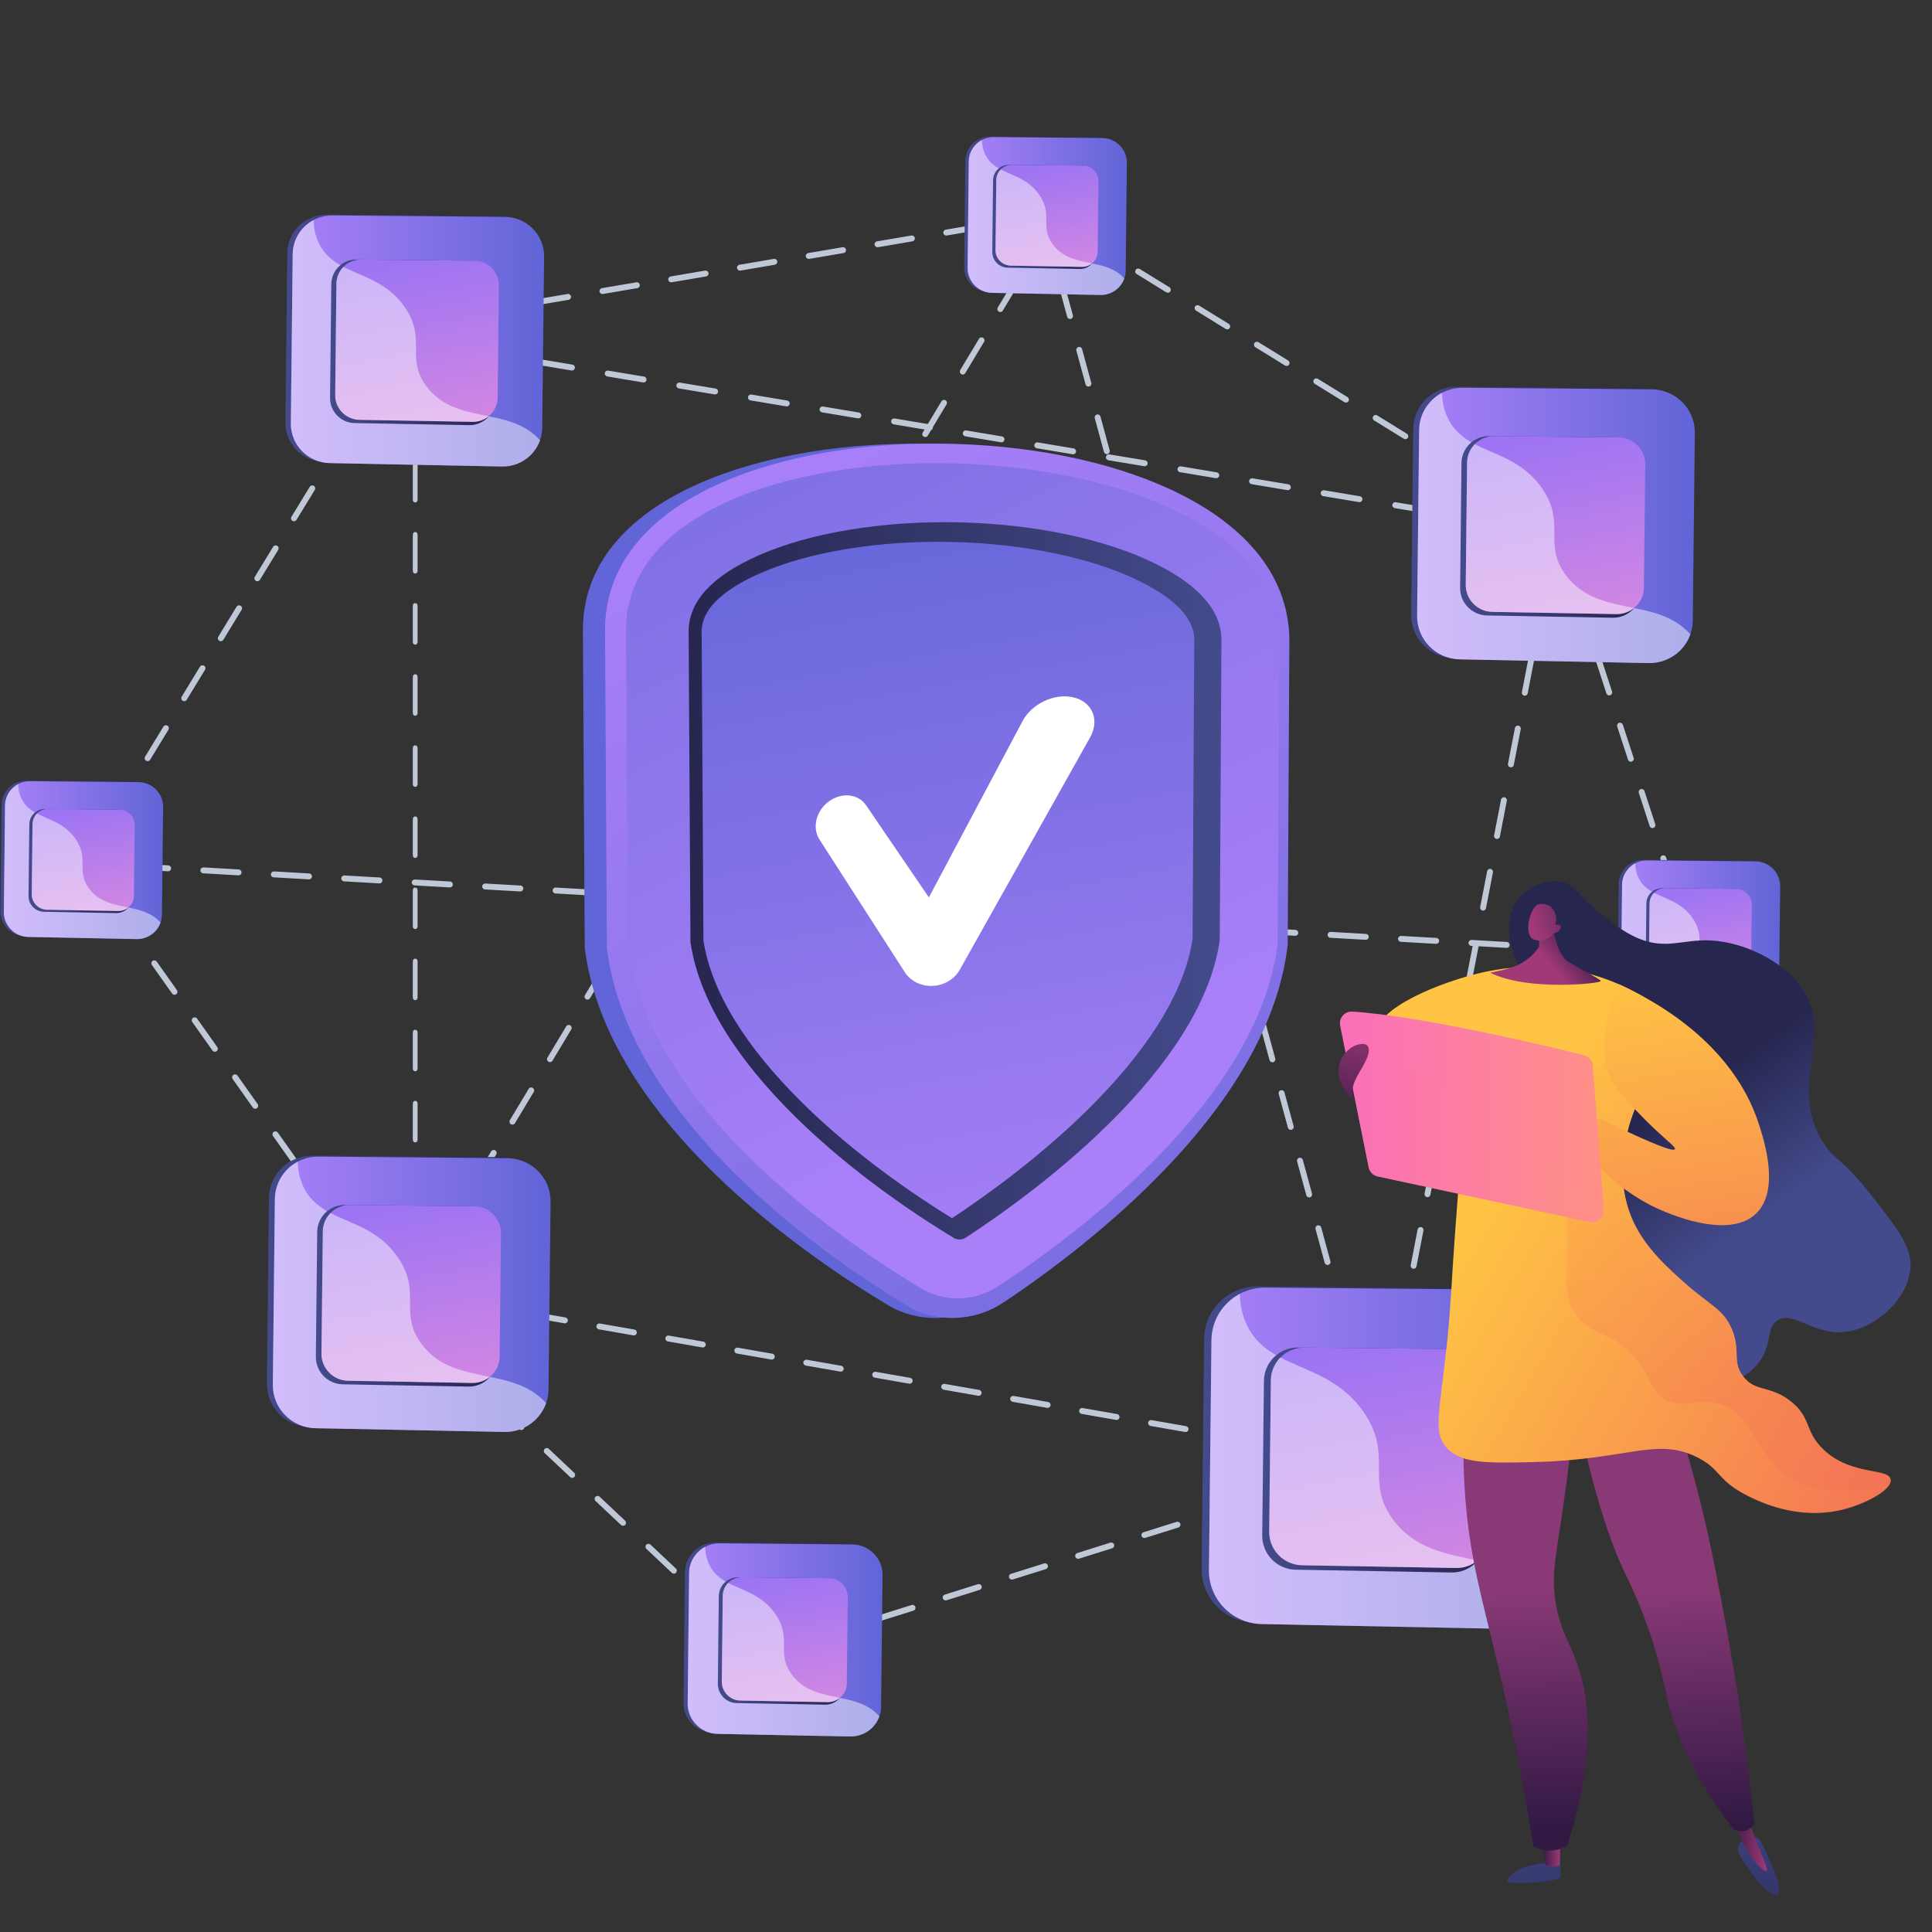 <svg width="2901" height="2901" viewBox="0 0 2901 2901" fill="none" xmlns="http://www.w3.org/2000/svg">
<rect x="0" y="0" width="2901" height="2901" fill="#333333" stroke="none"/>
<g clip-path="url(#clip0_168_591)">
<path d="M146.671 1302.27C146.584 1302.27 146.499 1302.27 146.413 1302.26L119.764 1300.74C117.312 1300.6 115.437 1298.49 115.576 1296.04C115.719 1293.59 117.879 1291.73 120.272 1291.85L146.921 1293.38C149.373 1293.52 151.248 1295.62 151.109 1298.07C150.972 1300.44 149.01 1302.27 146.671 1302.27Z" fill="#BFC8D6"/>
<path d="M2473.92 1435.39C2473.83 1435.39 2473.75 1435.38 2473.66 1435.38L2420.77 1432.35C2418.32 1432.21 2416.44 1430.11 2416.58 1427.66C2416.72 1425.2 2418.98 1423.34 2421.28 1423.47L2474.17 1426.5C2476.62 1426.64 2478.5 1428.74 2478.36 1431.19C2478.22 1433.56 2476.26 1435.39 2473.92 1435.39ZM2368.14 1429.34C2368.05 1429.34 2367.96 1429.33 2367.88 1429.33L2314.99 1426.3C2312.53 1426.16 2310.66 1424.06 2310.8 1421.61C2310.94 1419.15 2313.16 1417.28 2315.49 1417.42L2368.38 1420.45C2370.84 1420.59 2372.71 1422.69 2372.57 1425.14C2372.44 1427.51 2370.48 1429.34 2368.14 1429.34ZM2262.35 1423.29C2262.27 1423.29 2262.18 1423.28 2262.1 1423.28L2209.2 1420.25C2206.75 1420.11 2204.87 1418.01 2205.02 1415.56C2205.16 1413.1 2207.39 1411.24 2209.71 1411.37L2262.6 1414.39C2265.06 1414.54 2266.93 1416.64 2266.79 1419.09C2266.65 1421.46 2264.69 1423.29 2262.35 1423.29ZM2156.57 1417.23C2156.48 1417.23 2156.39 1417.23 2156.31 1417.23L2103.42 1414.2C2100.96 1414.06 2099.09 1411.96 2099.23 1409.51C2099.37 1407.05 2101.63 1405.17 2103.92 1405.32L2156.81 1408.34C2159.27 1408.48 2161.15 1410.59 2161 1413.04C2160.87 1415.41 2158.91 1417.23 2156.57 1417.23ZM2050.78 1411.18C2050.7 1411.18 2050.61 1411.18 2050.53 1411.18L1997.64 1408.15C1995.18 1408.01 1993.3 1405.91 1993.45 1403.46C1993.59 1401 1995.81 1399.13 1998.14 1399.27L2051.03 1402.29C2053.49 1402.43 2055.36 1404.54 2055.22 1406.99C2055.09 1409.36 2053.13 1411.18 2050.78 1411.18ZM1945 1405.13C1944.91 1405.13 1944.82 1405.13 1944.74 1405.12L1891.85 1402.1C1889.39 1401.96 1887.52 1399.86 1887.66 1397.4C1887.8 1394.95 1890.05 1393.07 1892.35 1393.22L1945.25 1396.24C1947.7 1396.38 1949.58 1398.48 1949.43 1400.94C1949.3 1403.3 1947.34 1405.13 1945 1405.13ZM1839.22 1399.08C1839.13 1399.08 1839.04 1399.08 1838.96 1399.07L1786.07 1396.05C1783.61 1395.91 1781.74 1393.81 1781.88 1391.35C1782.02 1388.9 1784.29 1387.03 1786.57 1387.17L1839.46 1390.19C1841.92 1390.33 1843.8 1392.43 1843.65 1394.89C1843.52 1397.25 1841.56 1399.08 1839.22 1399.08ZM1733.43 1393.03C1733.34 1393.03 1733.26 1393.03 1733.17 1393.02L1680.29 1390C1677.83 1389.86 1675.95 1387.75 1676.1 1385.3C1676.24 1382.85 1678.46 1380.97 1680.79 1381.11L1733.68 1384.14C1736.13 1384.28 1738.01 1386.38 1737.87 1388.84C1737.73 1391.2 1735.77 1393.03 1733.43 1393.03ZM1627.65 1386.98C1627.56 1386.98 1627.47 1386.98 1627.39 1386.97L1574.5 1383.95C1572.04 1383.81 1570.17 1381.7 1570.31 1379.25C1570.45 1376.8 1572.7 1374.93 1575 1375.06L1627.9 1378.09C1630.35 1378.23 1632.23 1380.33 1632.08 1382.78C1631.95 1385.15 1629.99 1386.98 1627.65 1386.98ZM1521.86 1380.93C1521.77 1380.93 1521.69 1380.93 1521.61 1380.92L1468.72 1377.9C1466.26 1377.76 1464.39 1375.65 1464.53 1373.2C1464.67 1370.75 1466.94 1368.88 1469.22 1369.01L1522.11 1372.04C1524.56 1372.18 1526.44 1374.28 1526.3 1376.73C1526.16 1379.1 1524.2 1380.93 1521.86 1380.93ZM1416.08 1374.88C1415.99 1374.88 1415.91 1374.88 1415.82 1374.87L1362.93 1371.85C1360.48 1371.7 1358.6 1369.6 1358.74 1367.15C1358.88 1364.7 1360.99 1362.82 1363.44 1362.96L1416.33 1365.99C1418.78 1366.13 1420.66 1368.23 1420.51 1370.68C1420.38 1373.05 1418.42 1374.88 1416.08 1374.88ZM1310.29 1368.83C1310.21 1368.83 1310.12 1368.83 1310.04 1368.82L1257.14 1365.79C1254.69 1365.65 1252.82 1363.55 1252.96 1361.1C1253.1 1358.64 1255.23 1356.78 1257.65 1356.91L1310.54 1359.94C1313 1360.08 1314.87 1362.18 1314.73 1364.63C1314.59 1367 1312.64 1368.83 1310.29 1368.83ZM1204.51 1362.78C1204.42 1362.78 1204.34 1362.77 1204.25 1362.77L1151.36 1359.74C1148.91 1359.6 1147.03 1357.5 1147.17 1355.05C1147.31 1352.59 1149.44 1350.72 1151.87 1350.86L1204.76 1353.89C1207.21 1354.03 1209.09 1356.13 1208.95 1358.58C1208.81 1360.95 1206.85 1362.78 1204.51 1362.78ZM1098.73 1356.73C1098.64 1356.73 1098.56 1356.72 1098.47 1356.72L1045.58 1353.69C1043.12 1353.55 1041.25 1351.45 1041.39 1349C1041.53 1346.54 1043.65 1344.68 1046.08 1344.81L1098.98 1347.83C1101.43 1347.98 1103.3 1350.08 1103.17 1352.53C1103.03 1354.9 1101.07 1356.73 1098.73 1356.73ZM992.944 1350.67C992.859 1350.67 992.772 1350.67 992.686 1350.67L939.795 1347.64C937.342 1347.5 935.468 1345.4 935.607 1342.95C935.748 1340.49 937.864 1338.61 940.303 1338.76L993.194 1341.78C995.646 1341.92 997.521 1344.03 997.382 1346.48C997.245 1348.85 995.283 1350.67 992.944 1350.67ZM887.16 1344.62C887.073 1344.62 886.988 1344.62 886.901 1344.62L834.01 1341.59C831.558 1341.45 829.683 1339.35 829.822 1336.9C829.963 1334.44 832.075 1332.58 834.518 1332.71L887.409 1335.73C889.861 1335.87 891.736 1337.98 891.597 1340.43C891.461 1342.8 889.499 1344.62 887.16 1344.62ZM781.376 1338.57C781.289 1338.57 781.204 1338.57 781.117 1338.56L728.226 1335.54C725.774 1335.4 723.899 1333.3 724.038 1330.84C724.179 1328.39 726.345 1326.53 728.734 1326.66L781.625 1329.68C784.077 1329.82 785.952 1331.92 785.813 1334.38C785.677 1336.74 783.715 1338.57 781.376 1338.57ZM675.591 1332.52C675.504 1332.52 675.419 1332.52 675.333 1332.52L622.442 1329.49C619.99 1329.35 618.115 1327.25 618.254 1324.79C618.397 1322.34 620.557 1320.48 622.95 1320.61L675.841 1323.63C678.293 1323.77 680.168 1325.87 680.029 1328.33C679.892 1330.69 677.931 1332.52 675.591 1332.52ZM569.807 1326.47C569.72 1326.47 569.635 1326.47 569.549 1326.46L516.658 1323.44C514.206 1323.3 512.331 1321.2 512.47 1318.74C512.613 1316.29 514.768 1314.43 517.166 1314.55L570.057 1317.58C572.509 1317.72 574.384 1319.82 574.245 1322.28C574.108 1324.64 572.147 1326.47 569.807 1326.47ZM464.023 1320.42C463.936 1320.42 463.851 1320.42 463.764 1320.41L410.873 1317.39C408.421 1317.25 406.546 1315.15 406.685 1312.69C406.828 1310.24 408.979 1308.38 411.381 1308.5L464.272 1311.53C466.724 1311.67 468.599 1313.77 468.46 1316.23C468.324 1318.59 466.362 1320.42 464.023 1320.42ZM358.239 1314.37C358.152 1314.37 358.067 1314.37 357.981 1314.36L305.09 1311.34C302.638 1311.2 300.763 1309.09 300.902 1306.64C301.045 1304.19 303.191 1302.33 305.598 1302.45L358.489 1305.48C360.941 1305.62 362.816 1307.72 362.677 1310.18C362.54 1312.54 360.578 1314.37 358.239 1314.37ZM252.455 1308.32C252.368 1308.32 252.283 1308.32 252.196 1308.31L199.305 1305.29C196.853 1305.15 194.978 1303.04 195.117 1300.59C195.26 1298.14 197.4 1296.26 199.813 1296.4L252.704 1299.43C255.156 1299.57 257.031 1301.67 256.892 1304.12C256.756 1306.49 254.794 1308.32 252.455 1308.32Z" fill="#BFC8D6"/>
<path d="M2553.46 1439.94C2553.37 1439.94 2553.28 1439.93 2553.2 1439.93L2526.55 1438.41C2524.1 1438.26 2522.22 1436.16 2522.37 1433.71C2522.5 1431.26 2524.74 1429.38 2527.06 1429.52L2553.71 1431.05C2556.16 1431.19 2558.04 1433.29 2557.89 1435.74C2557.76 1438.11 2555.8 1439.94 2553.46 1439.94Z" fill="#BFC8D6"/>
<path d="M643.801 520.41C643.558 520.41 643.312 520.39 643.062 520.348L616.735 515.948C614.313 515.543 612.677 513.25 613.081 510.827C613.487 508.404 615.77 506.767 618.203 507.172L644.53 511.572C646.952 511.977 648.588 514.27 648.184 516.693C647.822 518.869 645.936 520.41 643.801 520.41Z" fill="#BFC8D6"/>
<path d="M2256.31 789.942C2256.07 789.942 2255.82 789.922 2255.57 789.881L2201.82 780.896C2199.39 780.491 2197.76 778.198 2198.16 775.775C2198.57 773.352 2200.85 771.716 2203.29 772.121L2257.04 781.106C2259.46 781.511 2261.1 783.804 2260.69 786.227C2260.33 788.401 2258.45 789.942 2256.31 789.942ZM2148.81 771.973C2148.56 771.973 2148.32 771.953 2148.07 771.912L2094.32 762.928C2091.9 762.523 2090.26 760.23 2090.67 757.807C2091.07 755.384 2093.36 753.749 2095.79 754.153L2149.54 763.137C2151.96 763.542 2153.6 765.835 2153.19 768.259C2152.83 770.432 2150.94 771.973 2148.81 771.973ZM2041.31 754.004C2041.06 754.004 2040.82 753.984 2040.57 753.943L1986.82 744.959C1984.39 744.554 1982.76 742.261 1983.16 739.838C1983.57 737.415 1985.86 735.774 1988.29 736.184L2042.04 745.168C2044.46 745.573 2046.09 747.866 2045.69 750.289C2045.32 752.463 2043.44 754.004 2041.31 754.004ZM1933.81 736.035C1933.56 736.035 1933.32 736.015 1933.07 735.974L1879.32 726.989C1876.9 726.584 1875.26 724.291 1875.67 721.868C1876.07 719.445 1878.37 717.809 1880.79 718.214L1934.54 727.199C1936.96 727.604 1938.6 729.897 1938.19 732.32C1937.83 734.494 1935.94 736.035 1933.81 736.035ZM1826.31 718.066C1826.06 718.066 1825.82 718.046 1825.57 718.005L1771.82 709.021C1769.39 708.616 1767.76 706.323 1768.16 703.9C1768.57 701.477 1770.85 699.842 1773.29 700.246L1827.04 709.23C1829.46 709.635 1831.09 711.928 1830.69 714.352C1830.32 716.525 1828.44 718.066 1826.31 718.066ZM1718.81 700.097C1718.56 700.097 1718.32 700.077 1718.07 700.036L1664.32 691.052C1661.89 690.647 1660.26 688.354 1660.66 685.931C1661.07 683.508 1663.36 681.872 1665.78 682.277L1719.54 691.261C1721.96 691.666 1723.6 693.959 1723.19 696.382C1722.83 698.556 1720.95 700.097 1718.81 700.097ZM1611.3 682.129C1611.06 682.129 1610.81 682.109 1610.57 682.068L1556.82 673.084C1554.39 672.679 1552.76 670.386 1553.16 667.963C1553.57 665.54 1555.86 663.905 1558.28 664.308L1612.03 673.292C1614.46 673.697 1616.09 675.99 1615.69 678.413C1615.32 680.588 1613.44 682.129 1611.3 682.129ZM1503.81 664.16C1503.56 664.16 1503.32 664.14 1503.07 664.099L1449.31 655.115C1446.89 654.71 1445.26 652.417 1445.66 649.994C1446.07 647.572 1448.35 645.93 1450.78 646.339L1504.54 655.323C1506.96 655.728 1508.59 658.021 1508.19 660.445C1507.83 662.619 1505.95 664.16 1503.81 664.16ZM1396.3 646.191C1396.06 646.191 1395.81 646.171 1395.57 646.13L1341.82 637.145C1339.39 636.74 1337.76 634.447 1338.16 632.024C1338.57 629.601 1340.86 627.96 1343.28 628.37L1397.03 637.355C1399.46 637.76 1401.09 640.053 1400.69 642.476C1400.32 644.65 1398.44 646.191 1396.3 646.191ZM1288.8 628.222C1288.56 628.222 1288.31 628.202 1288.06 628.161L1234.31 619.177C1231.89 618.772 1230.26 616.479 1230.66 614.055C1231.06 611.633 1233.35 609.997 1235.78 610.401L1289.53 619.385C1291.95 619.79 1293.59 622.083 1293.19 624.506C1292.83 626.681 1290.94 628.222 1288.8 628.222ZM1181.3 610.254C1181.06 610.254 1180.81 610.234 1180.56 610.193L1126.81 601.208C1124.39 600.803 1122.76 598.51 1123.16 596.086C1123.57 593.664 1125.84 592.025 1128.28 592.432L1182.03 601.417C1184.45 601.822 1186.09 604.115 1185.69 606.538C1185.33 608.713 1183.44 610.254 1181.3 610.254ZM1073.8 592.285C1073.56 592.285 1073.31 592.265 1073.06 592.224L1019.31 583.24C1016.89 582.835 1015.26 580.542 1015.66 578.119C1016.06 575.696 1018.34 574.06 1020.78 574.465L1074.53 583.449C1076.95 583.854 1078.59 586.147 1078.19 588.57C1077.83 590.744 1075.94 592.285 1073.8 592.285ZM966.304 574.316C966.061 574.316 965.815 574.296 965.565 574.254L911.814 565.27C909.392 564.865 907.756 562.572 908.16 560.149C908.564 557.724 910.86 556.091 913.282 556.495L967.033 565.479C969.455 565.884 971.091 568.177 970.687 570.6C970.325 572.775 968.439 574.316 966.304 574.316ZM858.804 556.347C858.561 556.347 858.315 556.327 858.065 556.285L804.314 547.301C801.892 546.896 800.256 544.603 800.66 542.18C801.064 539.757 803.338 538.12 805.782 538.526L859.533 547.51C861.955 547.915 863.591 550.208 863.187 552.631C862.825 554.806 860.939 556.347 858.804 556.347ZM751.304 538.378C751.061 538.378 750.815 538.358 750.565 538.317L696.814 529.333C694.392 528.928 692.756 526.635 693.16 524.212C693.564 521.789 695.836 520.151 698.282 520.558L752.033 529.542C754.455 529.947 756.091 532.24 755.687 534.663C755.324 536.837 753.439 538.378 751.304 538.378Z" fill="#BFC8D6"/>
<path d="M2331.3 829.532C2331.02 829.532 2330.73 829.505 2330.45 829.449C2328.04 828.981 2326.46 826.646 2326.93 824.234L2331.14 802.514L2309.32 798.866C2306.9 798.461 2305.26 796.168 2305.67 793.745C2306.07 791.322 2308.37 789.685 2310.79 790.09L2337.11 794.49C2338.3 794.688 2339.35 795.356 2340.03 796.341C2340.72 797.327 2340.98 798.547 2340.75 799.725L2335.66 825.928C2335.25 828.055 2333.39 829.531 2331.3 829.532Z" fill="#BFC8D6"/>
<path d="M2080.84 2120.23C2080.56 2120.23 2080.28 2120.2 2079.99 2120.15C2077.58 2119.68 2076 2117.34 2076.47 2114.93L2086.91 2061.15C2087.38 2058.74 2089.71 2057.17 2092.12 2057.63C2094.53 2058.1 2096.11 2060.44 2095.64 2062.85L2085.21 2116.63C2084.79 2118.75 2082.93 2120.23 2080.84 2120.23ZM2101.72 2012.67C2101.43 2012.67 2101.15 2012.64 2100.86 2012.59C2098.45 2012.12 2096.88 2009.79 2097.34 2007.38L2107.78 1953.6C2108.25 1951.18 2110.59 1949.61 2112.99 1950.08C2115.4 1950.54 2116.98 1952.88 2116.51 1955.29L2106.08 2009.07C2105.66 2011.2 2103.81 2012.67 2101.72 2012.67ZM2122.58 1905.11C2122.3 1905.11 2122.02 1905.09 2121.73 1905.03C2119.32 1904.56 2117.75 1902.23 2118.21 1899.82L2128.65 1846.04C2129.12 1843.62 2131.46 1842.05 2133.86 1842.52C2136.27 1842.98 2137.85 1845.32 2137.38 1847.73L2126.95 1901.51C2126.53 1903.64 2124.67 1905.11 2122.58 1905.11ZM2143.46 1797.56C2143.18 1797.56 2142.9 1797.53 2142.61 1797.47C2140.2 1797 2138.62 1794.67 2139.09 1792.26L2149.53 1738.48C2149.99 1736.07 2152.34 1734.5 2154.74 1734.96C2157.15 1735.43 2158.73 1737.76 2158.26 1740.17L2147.82 1793.95C2147.41 1796.08 2145.55 1797.56 2143.46 1797.56ZM2164.33 1690C2164.05 1690 2163.77 1689.97 2163.48 1689.91C2161.07 1689.45 2159.49 1687.11 2159.96 1684.7L2170.4 1630.92C2170.87 1628.51 2173.21 1626.94 2175.61 1627.4C2178.02 1627.87 2179.6 1630.2 2179.13 1632.62L2168.69 1686.4C2168.28 1688.52 2166.42 1690 2164.33 1690ZM2185.2 1582.44C2184.92 1582.44 2184.64 1582.41 2184.35 1582.36C2181.94 1581.89 2180.36 1579.55 2180.83 1577.14L2191.27 1523.36C2191.73 1520.95 2194.08 1519.38 2196.48 1519.84C2198.89 1520.31 2200.47 1522.65 2200 1525.06L2189.56 1578.84C2189.15 1580.96 2187.29 1582.44 2185.2 1582.44ZM2206.07 1474.88C2205.79 1474.88 2205.51 1474.85 2205.22 1474.8C2202.81 1474.33 2201.23 1471.99 2201.7 1469.58L2212.14 1415.8C2212.61 1413.39 2214.96 1411.82 2217.35 1412.28C2219.76 1412.75 2221.34 1415.09 2220.87 1417.5L2210.43 1471.28C2210.02 1473.4 2208.16 1474.88 2206.07 1474.88ZM2226.94 1367.32C2226.66 1367.32 2226.38 1367.3 2226.09 1367.24C2223.68 1366.77 2222.1 1364.44 2222.57 1362.03L2233.01 1308.25C2233.48 1305.83 2235.81 1304.26 2238.22 1304.73C2240.63 1305.19 2242.21 1307.53 2241.74 1309.94L2231.3 1363.72C2230.89 1365.85 2229.03 1367.32 2226.94 1367.32ZM2247.81 1259.76C2247.53 1259.76 2247.25 1259.74 2246.96 1259.68C2244.55 1259.21 2242.97 1256.88 2243.44 1254.47L2253.88 1200.69C2254.35 1198.28 2256.68 1196.7 2259.09 1197.17C2261.5 1197.64 2263.08 1199.97 2262.61 1202.38L2252.17 1256.16C2251.76 1258.29 2249.9 1259.76 2247.81 1259.76ZM2268.69 1152.21C2268.41 1152.21 2268.12 1152.18 2267.84 1152.12C2265.43 1151.66 2263.85 1149.32 2264.32 1146.91L2274.75 1093.13C2275.22 1090.72 2277.56 1089.15 2279.97 1089.61C2282.38 1090.08 2283.95 1092.41 2283.48 1094.82L2273.05 1148.6C2272.64 1150.73 2270.78 1152.21 2268.69 1152.21ZM2289.56 1044.65C2289.28 1044.65 2288.99 1044.62 2288.71 1044.56C2286.3 1044.1 2284.72 1041.76 2285.19 1039.35L2295.62 985.571C2296.09 983.158 2298.43 981.586 2300.83 982.051C2303.25 982.519 2304.82 984.854 2304.35 987.265L2293.92 1041.04C2293.51 1043.17 2291.65 1044.65 2289.56 1044.65ZM2310.43 937.089C2310.15 937.089 2309.86 937.062 2309.58 937.006C2307.17 936.538 2305.59 934.203 2306.06 931.792L2316.49 878.013C2316.96 875.6 2319.31 874.03 2321.71 874.493C2324.12 874.961 2325.69 877.296 2325.23 879.707L2314.79 933.486C2314.38 935.613 2312.52 937.089 2310.43 937.089Z" fill="#BFC8D6"/>
<path d="M2065.32 2200.21C2065.07 2200.21 2064.81 2200.19 2064.55 2200.14L2038.26 2195.54C2035.84 2195.12 2034.22 2192.81 2034.64 2190.39C2035.06 2187.97 2037.33 2186.34 2039.79 2186.77L2061.78 2190.62L2066.03 2168.71C2066.5 2166.3 2068.84 2164.72 2071.25 2165.19C2073.66 2165.66 2075.24 2167.99 2074.77 2170.4L2069.68 2196.61C2069.27 2198.73 2067.41 2200.21 2065.32 2200.21Z" fill="#BFC8D6"/>
<path d="M1987.26 2186.54C1987 2186.54 1986.74 2186.52 1986.48 2186.47L1934.71 2177.41C1932.29 2176.98 1930.68 2174.68 1931.1 2172.26C1931.52 2169.84 1933.79 2168.21 1936.25 2168.64L1988.02 2177.71C1990.44 2178.13 1992.06 2180.44 1991.64 2182.86C1991.26 2185.02 1989.38 2186.54 1987.26 2186.54ZM1883.71 2168.41C1883.46 2168.41 1883.19 2168.39 1882.93 2168.34L1831.16 2159.27C1828.74 2158.85 1827.13 2156.54 1827.55 2154.12C1827.97 2151.71 1830.24 2150.08 1832.7 2150.51L1884.47 2159.58C1886.89 2160 1888.51 2162.31 1888.09 2164.73C1887.71 2166.89 1885.83 2168.41 1883.71 2168.41ZM1780.16 2150.27C1779.91 2150.27 1779.65 2150.25 1779.39 2150.21L1727.61 2141.14C1725.19 2140.72 1723.58 2138.41 1724 2135.99C1724.42 2133.58 1726.69 2131.95 1729.15 2132.38L1780.93 2141.44C1783.35 2141.87 1784.96 2144.17 1784.54 2146.59C1784.16 2148.75 1782.28 2150.27 1780.16 2150.27ZM1676.61 2132.14C1676.36 2132.14 1676.1 2132.12 1675.84 2132.08L1624.07 2123.01C1621.65 2122.58 1620.03 2120.28 1620.45 2117.86C1620.88 2115.44 1623.14 2113.81 1625.61 2114.24L1677.38 2123.31C1679.8 2123.74 1681.41 2126.04 1680.99 2128.46C1680.62 2130.62 1678.73 2132.14 1676.61 2132.14ZM1573.07 2114.01C1572.82 2114.01 1572.56 2113.99 1572.3 2113.94L1520.52 2104.88C1518.1 2104.45 1516.48 2102.15 1516.9 2099.73C1517.33 2097.31 1519.61 2095.68 1522.06 2096.11L1573.83 2105.18C1576.25 2105.6 1577.87 2107.91 1577.45 2110.33C1577.07 2112.49 1575.19 2114.01 1573.07 2114.01ZM1469.52 2095.88C1469.27 2095.88 1469.01 2095.85 1468.75 2095.81L1416.98 2086.74C1414.56 2086.32 1412.94 2084.01 1413.36 2081.59C1413.78 2079.18 1416.05 2077.55 1418.51 2077.98L1470.29 2087.05C1472.71 2087.47 1474.32 2089.77 1473.9 2092.19C1473.52 2094.36 1471.64 2095.88 1469.52 2095.88ZM1365.97 2077.74C1365.72 2077.74 1365.46 2077.72 1365.2 2077.68L1313.43 2068.61C1311.01 2068.19 1309.39 2065.88 1309.81 2063.46C1310.23 2061.04 1312.5 2059.41 1314.96 2059.85L1366.74 2068.91C1369.16 2069.34 1370.77 2071.64 1370.35 2074.06C1369.97 2076.22 1368.09 2077.74 1365.97 2077.74ZM1262.42 2059.61C1262.17 2059.61 1261.91 2059.59 1261.65 2059.54L1209.88 2050.48C1207.46 2050.05 1205.84 2047.75 1206.27 2045.33C1206.69 2042.91 1209.01 2041.29 1211.41 2041.71L1263.19 2050.78C1265.61 2051.2 1267.23 2053.51 1266.8 2055.93C1266.42 2058.09 1264.55 2059.61 1262.42 2059.61ZM1158.88 2041.48C1158.62 2041.48 1158.36 2041.46 1158.11 2041.41L1106.34 2032.35C1103.92 2031.92 1102.3 2029.62 1102.72 2027.2C1103.15 2024.78 1105.45 2023.16 1107.87 2023.58L1159.64 2032.65C1162.06 2033.07 1163.68 2035.38 1163.26 2037.8C1162.88 2039.96 1161 2041.48 1158.88 2041.48ZM1055.33 2023.35C1055.08 2023.35 1054.82 2023.32 1054.56 2023.28L1002.79 2014.21C1000.37 2013.79 998.748 2011.48 999.171 2009.06C999.597 2006.64 1001.91 2005.02 1004.32 2005.45L1056.09 2014.51C1058.51 2014.94 1060.13 2017.24 1059.71 2019.66C1059.33 2021.82 1057.45 2023.35 1055.33 2023.35ZM951.785 2005.21C951.531 2005.21 951.272 2005.19 951.014 2005.15L899.239 1996.08C896.819 1995.66 895.201 1993.35 895.624 1990.93C896.05 1988.51 898.363 1986.89 900.772 1987.32L952.546 1996.38C954.966 1996.81 956.584 1999.11 956.161 2001.53C955.784 2003.69 953.905 2005.21 951.785 2005.21ZM848.236 1987.08C847.982 1987.08 847.723 1987.06 847.465 1987.01L795.693 1977.95C793.273 1977.52 791.655 1975.22 792.078 1972.8C792.504 1970.38 794.817 1968.76 797.226 1969.18L848.998 1978.25C851.418 1978.67 853.036 1980.98 852.613 1983.4C852.235 1985.56 850.356 1987.08 848.236 1987.08ZM744.689 1968.95C744.435 1968.95 744.176 1968.93 743.918 1968.88L692.146 1959.81C689.726 1959.39 688.108 1957.09 688.531 1954.67C688.955 1952.25 691.272 1950.62 693.679 1951.05L745.451 1960.12C747.871 1960.54 749.489 1962.85 749.066 1965.27C748.688 1967.43 746.811 1968.95 744.689 1968.95Z" fill="#BFC8D6"/>
<path d="M641.142 1950.82C640.888 1950.82 640.629 1950.79 640.371 1950.75L614.079 1946.14C612.634 1945.89 611.407 1944.94 610.799 1943.61C610.191 1942.28 610.278 1940.73 611.031 1939.47L624.77 1916.59C626.034 1914.48 628.762 1913.8 630.874 1915.06C632.981 1916.33 633.663 1919.06 632.399 1921.17L621.994 1938.5L641.904 1941.98C644.324 1942.41 645.942 1944.71 645.519 1947.13C645.141 1949.29 643.265 1950.82 641.142 1950.82Z" fill="#BFC8D6"/>
<path d="M656.753 1876.4C655.973 1876.4 655.185 1876.19 654.468 1875.76C652.361 1874.5 651.679 1871.77 652.943 1869.66L681.116 1822.73C682.376 1820.62 685.111 1819.94 687.22 1821.21C689.327 1822.47 690.009 1825.2 688.745 1827.31L660.573 1874.24C659.739 1875.63 658.265 1876.4 656.753 1876.4ZM713.102 1782.54C712.322 1782.54 711.534 1782.34 710.817 1781.91C708.71 1780.64 708.028 1777.91 709.292 1775.8L737.465 1728.87C738.727 1726.77 741.458 1726.08 743.569 1727.35C745.676 1728.61 746.358 1731.35 745.094 1733.45L716.922 1780.38C716.088 1781.77 714.614 1782.54 713.102 1782.54ZM769.451 1688.68C768.671 1688.68 767.883 1688.48 767.166 1688.05C765.059 1686.78 764.377 1684.05 765.641 1681.94L793.814 1635.02C795.076 1632.91 797.811 1632.23 799.918 1633.49C802.025 1634.76 802.707 1637.49 801.443 1639.59L773.271 1686.52C772.437 1687.91 770.963 1688.68 769.451 1688.68ZM825.798 1594.83C825.018 1594.83 824.23 1594.62 823.513 1594.19C821.406 1592.93 820.725 1590.19 821.989 1588.09L850.164 1541.16C851.428 1539.05 854.159 1538.37 856.268 1539.63C858.375 1540.9 859.057 1543.63 857.793 1545.74L829.617 1592.67C828.783 1594.06 827.31 1594.83 825.798 1594.83ZM882.147 1500.97C881.367 1500.97 880.579 1500.76 879.862 1500.33C877.755 1499.07 877.074 1496.34 878.338 1494.23L906.51 1447.3C907.77 1445.19 910.506 1444.51 912.615 1445.78C914.722 1447.04 915.404 1449.77 914.14 1451.88L885.966 1498.81C885.132 1500.2 883.659 1500.97 882.147 1500.97ZM938.496 1407.11C937.716 1407.11 936.928 1406.91 936.211 1406.48C934.104 1405.21 933.423 1402.48 934.687 1400.37L962.859 1353.44C964.121 1351.34 966.852 1350.65 968.964 1351.92C971.071 1353.18 971.753 1355.92 970.489 1358.02L942.315 1404.95C941.481 1406.34 940.008 1407.11 938.496 1407.11ZM994.846 1313.25C994.066 1313.25 993.279 1313.05 992.562 1312.62C990.455 1311.36 989.772 1308.62 991.036 1306.52L1019.21 1259.59C1020.47 1257.48 1023.21 1256.8 1025.31 1258.06C1027.42 1259.33 1028.1 1262.06 1026.84 1264.17L998.667 1311.1C997.831 1312.48 996.357 1313.25 994.846 1313.25ZM1051.19 1219.4C1050.41 1219.4 1049.63 1219.19 1048.91 1218.76C1046.8 1217.5 1046.12 1214.76 1047.38 1212.66L1075.56 1165.73C1076.83 1163.62 1079.56 1162.94 1081.66 1164.21C1083.77 1165.47 1084.45 1168.2 1083.19 1170.31L1055.01 1217.24C1054.18 1218.63 1052.7 1219.4 1051.19 1219.4ZM1107.54 1125.54C1106.76 1125.54 1105.97 1125.33 1105.26 1124.9C1103.15 1123.64 1102.47 1120.91 1103.73 1118.8L1131.91 1071.87C1133.17 1069.77 1135.9 1069.08 1138.01 1070.35C1140.12 1071.61 1140.8 1074.34 1139.53 1076.45L1111.36 1123.38C1110.53 1124.77 1109.05 1125.54 1107.54 1125.54ZM1163.89 1031.68C1163.11 1031.68 1162.32 1031.48 1161.61 1031.05C1159.5 1029.78 1158.82 1027.05 1160.08 1024.94L1188.25 978.015C1189.52 975.909 1192.25 975.225 1194.36 976.491C1196.47 977.755 1197.15 980.488 1195.88 982.595L1167.71 1029.52C1166.88 1030.91 1165.4 1031.68 1163.89 1031.68ZM1220.24 937.825C1219.46 937.825 1218.67 937.62 1217.96 937.19C1215.85 935.926 1215.17 933.193 1216.43 931.087L1244.6 884.158C1245.87 882.051 1248.6 881.369 1250.71 882.633C1252.82 883.898 1253.5 886.631 1252.23 888.737L1224.06 935.666C1223.23 937.055 1221.75 937.825 1220.24 937.825ZM1276.59 843.967C1275.81 843.967 1275.02 843.762 1274.3 843.332C1272.2 842.067 1271.51 839.335 1272.78 837.228L1300.95 790.3C1302.22 788.196 1304.95 787.509 1307.06 788.776C1309.16 790.041 1309.85 792.773 1308.58 794.88L1280.41 841.808C1279.57 843.197 1278.1 843.967 1276.59 843.967ZM1332.94 750.11C1332.16 750.11 1331.37 749.905 1330.65 749.475C1328.54 748.211 1327.86 745.478 1329.13 743.371L1357.3 696.443C1358.56 694.34 1361.29 693.651 1363.4 694.919C1365.51 696.183 1366.19 698.916 1364.93 701.023L1336.76 747.951C1335.92 749.34 1334.45 750.11 1332.94 750.11ZM1389.28 656.253C1388.51 656.253 1387.72 656.048 1387 655.618C1384.89 654.353 1384.21 651.621 1385.47 649.514L1413.65 602.585C1414.92 600.48 1417.64 599.793 1419.76 601.061C1421.86 602.326 1422.54 605.058 1421.28 607.165L1393.1 654.094C1392.27 655.483 1390.8 656.253 1389.28 656.253ZM1445.63 562.395C1444.86 562.395 1444.07 562.19 1443.35 561.76C1441.24 560.496 1440.56 557.763 1441.82 555.656L1470 508.727C1471.26 506.623 1473.99 505.936 1476.1 507.203C1478.21 508.467 1478.89 511.2 1477.63 513.307L1449.45 560.236C1448.62 561.625 1447.15 562.395 1445.63 562.395ZM1501.98 468.538C1501.2 468.538 1500.41 468.333 1499.7 467.903C1497.59 466.639 1496.91 463.905 1498.17 461.799L1526.34 414.871C1527.6 412.766 1530.34 412.079 1532.45 413.347C1534.56 414.611 1535.24 417.344 1533.97 419.451L1505.8 466.379C1504.97 467.768 1503.49 468.538 1501.98 468.538Z" fill="#BFC8D6"/>
<path d="M1558.33 374.682C1557.55 374.682 1556.76 374.477 1556.04 374.047C1553.94 372.782 1553.25 370.049 1554.52 367.943L1568.26 345.058C1569.52 342.954 1572.25 342.266 1574.36 343.534C1576.47 344.799 1577.15 347.532 1575.89 349.638L1562.15 372.523C1561.31 373.912 1559.84 374.682 1558.33 374.682Z" fill="#BFC8D6"/>
<path d="M140.791 1322.53C139.396 1322.53 138.024 1321.87 137.157 1320.65L121.73 1298.87C120.702 1297.42 120.637 1295.49 121.563 1293.98L135.465 1271.19C136.747 1269.09 139.484 1268.43 141.58 1269.71C143.676 1270.99 144.339 1273.73 143.059 1275.83L130.682 1296.11L144.417 1315.51C145.838 1317.51 145.364 1320.29 143.359 1321.71C142.576 1322.26 141.679 1322.53 140.791 1322.53Z" fill="#BFC8D6"/>
<path d="M166.724 1232.94C165.933 1232.94 165.134 1232.73 164.411 1232.29C162.315 1231.01 161.652 1228.27 162.932 1226.17L190.4 1181.16C191.682 1179.06 194.419 1178.4 196.515 1179.68C198.611 1180.96 199.274 1183.69 197.994 1185.79L170.527 1230.81C169.687 1232.18 168.223 1232.94 166.724 1232.94ZM221.659 1142.91C220.868 1142.91 220.069 1142.69 219.346 1142.25C217.25 1140.97 216.587 1138.23 217.867 1136.14L245.334 1091.12C246.616 1089.02 249.353 1088.36 251.449 1089.64C253.545 1090.92 254.208 1093.66 252.928 1095.76L225.46 1140.77C224.622 1142.15 223.158 1142.91 221.659 1142.91ZM276.595 1052.87C275.804 1052.87 275.005 1052.66 274.282 1052.22C272.186 1050.94 271.523 1048.2 272.803 1046.1L300.27 1001.08C301.549 998.985 304.291 998.325 306.385 999.604C308.481 1000.88 309.144 1003.62 307.864 1005.72L280.396 1050.74C279.557 1052.11 278.093 1052.87 276.595 1052.87ZM331.53 962.833C330.739 962.833 329.94 962.623 329.217 962.181C327.121 960.902 326.458 958.164 327.738 956.066L355.205 911.048C356.485 908.95 359.226 908.289 361.32 909.568C363.416 910.847 364.079 913.585 362.799 915.683L335.332 960.701C334.492 962.075 333.028 962.833 331.53 962.833ZM386.465 872.797C385.674 872.797 384.875 872.587 384.152 872.145C382.056 870.866 381.393 868.128 382.673 866.03L410.14 821.012C411.419 818.913 414.161 818.253 416.255 819.532C418.351 820.811 419.014 823.55 417.734 825.647L390.267 870.665C389.427 872.039 387.963 872.797 386.465 872.797ZM441.4 782.761C440.609 782.761 439.81 782.551 439.087 782.109C436.991 780.829 436.328 778.091 437.608 775.994L465.075 730.976C466.354 728.878 469.096 728.217 471.19 729.496C473.286 730.775 473.949 733.513 472.669 735.611L445.202 780.629C444.362 782.003 442.898 782.761 441.4 782.761ZM496.335 692.725C495.544 692.725 494.745 692.515 494.022 692.073C491.926 690.794 491.263 688.056 492.543 685.958L520.01 640.94C521.29 638.842 524.031 638.181 526.125 639.46C528.221 640.739 528.884 643.477 527.604 645.575L500.136 690.593C499.297 691.967 497.833 692.725 496.335 692.725ZM551.27 602.689C550.479 602.689 549.68 602.479 548.957 602.037C546.861 600.758 546.198 598.02 547.478 595.922L574.946 550.904C576.225 548.805 578.969 548.146 581.061 549.424C583.157 550.704 583.82 553.441 582.54 555.539L555.073 600.557C554.233 601.931 552.768 602.689 551.27 602.689Z" fill="#BFC8D6"/>
<path d="M606.207 512.654C605.416 512.654 604.617 512.444 603.894 512.002C601.798 510.722 601.135 507.985 602.415 505.887L616.317 483.102C616.986 482.003 618.1 481.249 619.369 481.033L645.683 476.558C648.109 476.145 650.401 477.776 650.814 480.198C651.227 482.62 649.595 484.918 647.173 485.33L622.857 489.466L610.008 510.523C609.17 511.895 607.706 512.654 606.207 512.654Z" fill="#BFC8D6"/>
<path d="M2513.7 1342.99C2511.82 1342.99 2510.08 1341.8 2509.46 1339.92L2493.24 1290.13C2492.48 1287.79 2493.76 1285.28 2496.09 1284.52C2498.43 1283.76 2500.94 1285.04 2501.7 1287.37L2517.93 1337.16C2518.69 1339.5 2517.41 1342.01 2515.07 1342.77C2514.62 1342.92 2514.15 1342.99 2513.7 1342.99ZM2481.24 1243.41C2479.36 1243.41 2477.62 1242.21 2477.01 1240.34L2460.78 1190.54C2460.02 1188.21 2461.3 1185.7 2463.64 1184.94C2465.97 1184.17 2468.48 1185.45 2469.24 1187.79L2485.47 1237.58C2486.23 1239.92 2484.95 1242.43 2482.62 1243.19C2482.16 1243.34 2481.69 1243.41 2481.24 1243.41ZM2448.78 1143.82C2446.91 1143.82 2445.16 1142.63 2444.55 1140.75L2428.32 1090.96C2427.56 1088.62 2428.84 1086.11 2431.18 1085.35C2433.51 1084.59 2436.02 1085.87 2436.79 1088.2L2453.01 1138C2453.77 1140.33 2452.5 1142.84 2450.16 1143.6C2449.7 1143.75 2449.24 1143.82 2448.78 1143.82ZM2416.32 1044.24C2414.45 1044.24 2412.71 1043.05 2412.09 1041.17L2395.87 991.378C2395.11 989.042 2396.38 986.531 2398.72 985.77C2401.05 985.006 2403.56 986.286 2404.33 988.621L2420.56 1038.41C2421.32 1040.75 2420.04 1043.26 2417.7 1044.02C2417.25 1044.17 2416.78 1044.24 2416.32 1044.24ZM2383.87 944.657C2381.99 944.657 2380.25 943.464 2379.64 941.585L2363.41 891.793C2362.65 889.457 2363.93 886.946 2366.26 886.185C2368.59 885.421 2371.11 886.701 2371.87 889.036L2388.1 938.828C2388.86 941.164 2387.58 943.675 2385.25 944.436C2384.79 944.586 2384.32 944.657 2383.87 944.657ZM2351.41 845.073C2349.53 845.073 2347.79 843.88 2347.18 842.001L2332.66 797.443L2330.75 796.267C2328.66 794.978 2328.01 792.238 2329.3 790.146C2330.58 788.056 2333.32 787.401 2335.42 788.693L2338.72 790.725C2339.61 791.278 2340.28 792.131 2340.61 793.134L2355.64 839.244C2356.4 841.58 2355.12 844.091 2352.79 844.852C2352.33 845.002 2351.87 845.073 2351.41 845.073ZM2288.51 769.441C2287.71 769.441 2286.9 769.227 2286.18 768.779L2241.6 741.291C2239.51 740.001 2238.86 737.261 2240.14 735.169C2241.43 733.079 2244.18 732.428 2246.27 733.717L2290.84 761.205C2292.94 762.495 2293.58 765.235 2292.3 767.327C2291.46 768.69 2290 769.441 2288.51 769.441ZM2199.36 714.464C2198.56 714.464 2197.75 714.25 2197.03 713.802L2152.45 686.313C2150.35 685.023 2149.71 682.282 2150.99 680.191C2152.28 678.103 2155.02 677.447 2157.11 678.739L2201.69 706.228C2203.79 707.518 2204.43 710.259 2203.15 712.35C2202.31 713.713 2200.85 714.464 2199.36 714.464ZM2110.2 659.488C2109.41 659.488 2108.6 659.274 2107.88 658.825L2063.3 631.337C2061.2 630.047 2060.56 627.306 2061.84 625.215C2063.13 623.124 2065.87 622.474 2067.96 623.763L2112.54 651.251C2114.63 652.541 2115.28 655.282 2114 657.373C2113.15 658.736 2111.69 659.488 2110.2 659.488ZM2021.05 604.511C2020.26 604.511 2019.45 604.297 2018.72 603.849L1974.15 576.361C1972.05 575.071 1971.4 572.331 1972.69 570.239C1973.98 568.15 1976.72 567.494 1978.81 568.787L2023.39 596.275C2025.48 597.565 2026.13 600.306 2024.84 602.397C2024 603.76 2022.55 604.511 2021.05 604.511ZM1931.9 549.534C1931.11 549.534 1930.3 549.32 1929.57 548.872L1884.99 521.384C1882.9 520.095 1882.25 517.353 1883.54 515.262C1884.83 513.173 1887.57 512.517 1889.66 513.81L1934.24 541.299C1936.33 542.588 1936.98 545.329 1935.69 547.421C1934.85 548.784 1933.39 549.534 1931.9 549.534ZM1842.75 494.558C1841.95 494.558 1841.15 494.344 1840.42 493.895L1795.84 466.407C1793.75 465.117 1793.1 462.377 1794.39 460.285C1795.68 458.196 1798.42 457.54 1800.51 458.833L1845.09 486.321C1847.18 487.611 1847.83 490.351 1846.54 492.443C1845.7 493.807 1844.24 494.558 1842.75 494.558ZM698.052 476.612C695.921 476.612 694.04 475.079 693.671 472.909C693.258 470.487 694.89 468.189 697.312 467.777L748.941 458.996C751.346 458.589 753.659 460.212 754.072 462.636C754.485 465.058 752.853 467.356 750.431 467.767L698.802 476.548C698.549 476.592 698.3 476.612 698.052 476.612ZM801.31 459.052C799.179 459.052 797.298 457.518 796.929 455.348C796.516 452.926 798.148 450.628 800.57 450.216L852.199 441.435C854.628 441.021 856.919 442.653 857.33 445.075C857.743 447.497 856.111 449.795 853.689 450.207L802.06 458.988C801.807 459.031 801.558 459.052 801.31 459.052ZM904.565 441.491C902.434 441.491 900.553 439.957 900.184 437.788C899.771 435.366 901.403 433.068 903.825 432.656L955.454 423.875C957.878 423.463 960.172 425.093 960.585 427.515C960.998 429.937 959.366 432.235 956.944 432.647L905.315 441.428C905.063 441.47 904.813 441.491 904.565 441.491ZM1753.6 439.581C1752.8 439.581 1751.99 439.367 1751.27 438.918L1706.69 411.43C1704.6 410.141 1703.95 407.4 1705.24 405.308C1706.53 403.219 1709.26 402.564 1711.36 403.856L1755.93 431.344C1758.03 432.633 1758.68 435.374 1757.39 437.466C1756.55 438.83 1755.09 439.581 1753.6 439.581ZM1007.82 423.93C1005.69 423.93 1003.81 422.396 1003.44 420.226C1003.03 417.804 1004.66 415.506 1007.08 415.094L1058.71 406.313C1061.12 405.901 1063.43 407.531 1063.84 409.953C1064.26 412.375 1062.62 414.673 1060.2 415.085L1008.57 423.866C1008.32 423.909 1008.07 423.93 1007.82 423.93ZM1111.08 406.369C1108.95 406.369 1107.07 404.835 1106.7 402.665C1106.29 400.243 1107.92 397.945 1110.34 397.533L1161.97 388.752C1164.37 388.343 1166.69 389.968 1167.1 392.392C1167.51 394.814 1165.88 397.112 1163.46 397.524L1111.83 406.305C1111.58 406.348 1111.33 406.369 1111.08 406.369ZM1214.34 388.808C1212.21 388.808 1210.33 387.274 1209.96 385.105C1209.54 382.683 1211.18 380.385 1213.6 379.973L1265.23 371.192C1267.64 370.779 1269.94 372.41 1270.36 374.832C1270.77 377.254 1269.14 379.552 1266.72 379.964L1215.09 388.745C1214.83 388.787 1214.58 388.808 1214.34 388.808ZM1664.45 384.604C1663.65 384.604 1662.84 384.39 1662.12 383.942L1617.54 356.454C1615.45 355.164 1614.8 352.424 1616.08 350.332C1617.37 348.243 1620.11 347.587 1622.21 348.88L1666.78 376.368C1668.88 377.658 1669.52 380.398 1668.24 382.49C1667.4 383.854 1665.94 384.604 1664.45 384.604ZM1317.6 371.247C1315.47 371.247 1313.58 369.713 1313.22 367.543C1312.81 365.121 1314.43 362.823 1316.85 362.411L1368.48 353.63C1370.91 353.22 1373.21 354.848 1373.61 357.27C1374.02 359.692 1372.39 361.99 1369.97 362.402L1318.35 371.182C1318.1 371.226 1317.85 371.247 1317.6 371.247ZM1420.85 353.686C1418.72 353.686 1416.84 352.152 1416.47 349.983C1416.06 347.561 1417.69 345.263 1420.11 344.852L1471.74 336.071C1474.16 335.66 1476.46 337.289 1476.87 339.711C1477.28 342.133 1475.65 344.431 1473.23 344.842L1421.6 353.623C1421.35 353.665 1421.1 353.686 1420.85 353.686ZM1524.11 336.125C1521.98 336.125 1520.09 334.591 1519.73 332.421C1519.32 329.999 1520.95 327.701 1523.37 327.29L1571.74 319.062C1572.82 318.881 1573.91 319.095 1574.82 319.661L1577.63 321.391C1579.73 322.68 1580.37 325.421 1579.09 327.513C1577.79 329.602 1575.05 330.257 1572.97 328.965L1571.58 328.115L1524.86 336.061C1524.61 336.105 1524.36 336.125 1524.11 336.125Z" fill="#BFC8D6"/>
<path d="M2524.37 1441C2523.58 1441 2522.79 1440.79 2522.07 1440.35C2519.97 1439.08 2519.29 1436.34 2520.57 1434.24L2533.34 1413.15L2525.69 1389.71C2524.93 1387.38 2526.21 1384.87 2528.55 1384.1C2530.88 1383.34 2533.4 1384.62 2534.16 1386.96L2542.43 1412.33C2542.83 1413.56 2542.67 1414.91 2542 1416.02L2528.18 1438.85C2527.34 1440.23 2525.87 1441 2524.37 1441Z" fill="#BFC8D6"/>
<path d="M1221.03 2465.5C1219.14 2465.5 1217.39 2464.29 1216.79 2462.39C1216.05 2460.04 1217.36 2457.54 1219.7 2456.81L1269.44 2441.2C1271.79 2440.47 1274.28 2441.77 1275.01 2444.11C1275.75 2446.46 1274.44 2448.96 1272.1 2449.69L1222.37 2465.3C1221.92 2465.44 1221.48 2465.5 1221.03 2465.5ZM1320.5 2434.29C1318.6 2434.29 1316.85 2433.07 1316.25 2431.17C1315.52 2428.83 1316.82 2426.33 1319.16 2425.6L1368.9 2409.99C1371.26 2409.25 1373.74 2410.56 1374.47 2412.9C1375.21 2415.25 1373.91 2417.74 1371.56 2418.48L1321.83 2434.08C1321.39 2434.22 1320.93 2434.29 1320.5 2434.29ZM1419.96 2403.08C1418.07 2403.08 1416.31 2401.86 1415.72 2399.96C1414.98 2397.62 1416.28 2395.12 1418.63 2394.38L1468.36 2378.78C1470.7 2378.04 1473.2 2379.35 1473.94 2381.69C1474.67 2384.03 1473.37 2386.53 1471.02 2387.27L1421.29 2402.87C1420.85 2403.01 1420.4 2403.08 1419.96 2403.08ZM1519.42 2371.87C1517.53 2371.87 1515.77 2370.65 1515.18 2368.75C1514.44 2366.4 1515.75 2363.91 1518.09 2363.17L1567.82 2347.56C1570.17 2346.83 1572.66 2348.14 1573.4 2350.48C1574.13 2352.82 1572.83 2355.32 1570.49 2356.05L1520.76 2371.66C1520.31 2371.8 1519.86 2371.87 1519.42 2371.87ZM1618.88 2340.65C1616.99 2340.65 1615.23 2339.44 1614.64 2337.54C1613.9 2335.19 1615.21 2332.69 1617.55 2331.96L1667.28 2316.35C1669.63 2315.61 1672.12 2316.92 1672.86 2319.26C1673.59 2321.61 1672.29 2324.11 1669.95 2324.84L1620.21 2340.45C1619.77 2340.59 1619.32 2340.65 1618.88 2340.65ZM1718.34 2309.44C1716.45 2309.44 1714.69 2308.22 1714.1 2306.32C1713.36 2303.98 1714.67 2301.48 1717.01 2300.75L1766.74 2285.14C1769.1 2284.4 1771.59 2285.71 1772.32 2288.05C1773.06 2290.4 1771.75 2292.89 1769.41 2293.63L1719.68 2309.23C1719.23 2309.37 1718.78 2309.44 1718.34 2309.44ZM1817.81 2278.23C1815.91 2278.23 1814.16 2277.01 1813.56 2275.11C1812.83 2272.77 1814.13 2270.27 1816.48 2269.53L1866.21 2253.93C1868.55 2253.19 1871.05 2254.5 1871.78 2256.84C1872.52 2259.19 1871.21 2261.68 1868.87 2262.42L1819.14 2278.02C1818.7 2278.16 1818.25 2278.23 1817.81 2278.23ZM1917.27 2247.02C1915.38 2247.02 1913.62 2245.8 1913.02 2243.9C1912.29 2241.55 1913.59 2239.06 1915.94 2238.32L1965.67 2222.72C1968.02 2221.98 1970.51 2223.29 1971.24 2225.63C1971.98 2227.97 1970.67 2230.47 1968.33 2231.2L1918.6 2246.81C1918.16 2246.95 1917.71 2247.02 1917.27 2247.02ZM2016.73 2215.8C2014.84 2215.8 2013.08 2214.59 2012.49 2212.69C2011.75 2210.34 2013.05 2207.85 2015.4 2207.11L2061.51 2192.64L2061.73 2192.26C2063.01 2190.16 2065.75 2189.49 2067.85 2190.77C2069.95 2192.04 2070.62 2194.78 2069.35 2196.88L2068.25 2198.69C2067.69 2199.61 2066.8 2200.3 2065.77 2200.63L2018.06 2215.6C2017.62 2215.74 2017.17 2215.8 2016.73 2215.8ZM2092.52 2154.43C2091.74 2154.43 2090.95 2154.22 2090.22 2153.79C2088.12 2152.51 2087.45 2149.78 2088.72 2147.68L2115.71 2103.09C2116.99 2100.98 2119.72 2100.31 2121.82 2101.58C2123.92 2102.86 2124.6 2105.59 2123.32 2107.69L2096.33 2152.28C2095.49 2153.67 2094.03 2154.43 2092.52 2154.43ZM2146.51 2065.25C2145.72 2065.25 2144.93 2065.04 2144.21 2064.61C2142.11 2063.33 2141.43 2060.6 2142.71 2058.5L2169.69 2013.91C2170.97 2011.8 2173.7 2011.14 2175.8 2012.41C2177.9 2013.68 2178.58 2016.41 2177.3 2018.52L2150.32 2063.11C2149.48 2064.49 2148.01 2065.25 2146.51 2065.25ZM2200.49 1976.07C2199.7 1976.07 2198.91 1975.86 2198.19 1975.43C2196.08 1974.16 2195.41 1971.42 2196.68 1969.32L2223.68 1924.73C2224.95 1922.63 2227.68 1921.96 2229.78 1923.23C2231.89 1924.5 2232.56 1927.24 2231.29 1929.34L2204.3 1973.93C2203.46 1975.31 2201.99 1976.07 2200.49 1976.07ZM2254.47 1886.89C2253.68 1886.89 2252.89 1886.69 2252.17 1886.25C2250.07 1884.98 2249.39 1882.24 2250.67 1880.14L2277.66 1835.55C2278.92 1833.45 2281.66 1832.78 2283.76 1834.05C2285.87 1835.32 2286.54 1838.05 2285.27 1840.16L2258.28 1884.75C2257.45 1886.13 2255.97 1886.89 2254.47 1886.89ZM2308.45 1797.71C2307.66 1797.71 2306.87 1797.51 2306.15 1797.07C2304.05 1795.8 2303.37 1793.06 2304.65 1790.96L2331.64 1746.37C2332.92 1744.27 2335.65 1743.6 2337.75 1744.87C2339.85 1746.14 2340.52 1748.88 2339.25 1750.98L2312.26 1795.57C2311.42 1796.95 2309.95 1797.71 2308.45 1797.71ZM2362.43 1708.53C2361.64 1708.53 2360.85 1708.33 2360.13 1707.89C2358.03 1706.62 2357.35 1703.88 2358.63 1701.78L2385.62 1657.19C2386.9 1655.09 2389.63 1654.42 2391.73 1655.69C2393.83 1656.96 2394.5 1659.7 2393.23 1661.8L2366.24 1706.39C2365.4 1707.77 2363.93 1708.53 2362.43 1708.53ZM2416.41 1619.35C2415.62 1619.35 2414.83 1619.15 2414.11 1618.71C2412.01 1617.44 2411.34 1614.7 2412.61 1612.6L2439.6 1568.01C2440.87 1565.91 2443.61 1565.24 2445.71 1566.51C2447.81 1567.78 2448.49 1570.52 2447.21 1572.62L2420.22 1617.21C2419.39 1618.59 2417.91 1619.35 2416.41 1619.35ZM2470.39 1530.18C2469.6 1530.18 2468.81 1529.97 2468.09 1529.53C2465.99 1528.26 2465.32 1525.52 2466.59 1523.42L2493.58 1478.83C2494.85 1476.73 2497.59 1476.06 2499.69 1477.33C2501.79 1478.6 2502.47 1481.34 2501.19 1483.44L2474.2 1528.03C2473.37 1529.41 2471.89 1530.18 2470.39 1530.18Z" fill="#BFC8D6"/>
<path d="M1145.83 2489.1C1144.72 2489.1 1143.62 2488.68 1142.78 2487.89L1123.35 2469.59C1121.56 2467.91 1121.48 2465.09 1123.16 2463.3C1124.85 2461.51 1127.66 2461.43 1129.45 2463.11L1146.99 2479.63L1169.97 2472.42C1172.3 2471.68 1174.81 2472.98 1175.55 2475.33C1176.28 2477.67 1174.98 2480.17 1172.63 2480.9L1147.17 2488.9C1146.73 2489.03 1146.28 2489.1 1145.83 2489.1Z" fill="#BFC8D6"/>
<path d="M1088.22 2434.85C1087.13 2434.85 1086.03 2434.45 1085.17 2433.64L1047 2397.69C1045.21 2396 1045.13 2393.19 1046.81 2391.4C1048.49 2389.61 1051.31 2389.53 1053.1 2391.21L1091.27 2427.16C1093.06 2428.85 1093.15 2431.66 1091.46 2433.45C1090.59 2434.38 1089.41 2434.85 1088.22 2434.85ZM1011.87 2362.95C1010.77 2362.95 1009.68 2362.55 1008.82 2361.74L970.643 2325.79C968.855 2324.1 968.771 2321.29 970.454 2319.5C972.142 2317.71 974.957 2317.63 976.742 2319.31L1014.92 2355.26C1016.71 2356.95 1016.79 2359.76 1015.11 2361.55C1014.23 2362.48 1013.05 2362.95 1011.87 2362.95ZM935.517 2291.05C934.422 2291.05 933.327 2290.64 932.467 2289.84L894.288 2253.88C892.5 2252.2 892.416 2249.38 894.099 2247.6C895.782 2245.8 898.6 2245.72 900.387 2247.41L938.566 2283.36C940.354 2285.04 940.439 2287.86 938.755 2289.65C937.881 2290.58 936.699 2291.05 935.517 2291.05ZM859.162 2219.14C858.067 2219.14 856.972 2218.74 856.112 2217.93L817.936 2181.98C816.148 2180.3 816.063 2177.48 817.747 2175.69C819.435 2173.9 822.25 2173.82 824.036 2175.5L862.213 2211.45C864.001 2213.14 864.085 2215.95 862.402 2217.74C861.526 2218.67 860.344 2219.14 859.162 2219.14ZM782.807 2147.24C781.712 2147.24 780.615 2146.84 779.757 2146.03L741.58 2110.08C739.792 2108.39 739.708 2105.58 741.391 2103.79C743.074 2102 745.896 2101.92 747.68 2103.6L785.857 2139.55C787.645 2141.24 787.729 2144.05 786.046 2145.84C785.17 2146.77 783.989 2147.24 782.807 2147.24ZM706.454 2075.34C705.359 2075.34 704.262 2074.94 703.404 2074.13L665.227 2038.18C663.439 2036.49 663.354 2033.68 665.038 2031.89C666.722 2030.1 669.539 2030.02 671.327 2031.7L709.504 2067.65C711.292 2069.34 711.376 2072.15 709.693 2073.94C708.817 2074.87 707.636 2075.34 706.454 2075.34ZM630.099 2003.43C629.004 2003.43 627.907 2003.03 627.049 2002.22L605.835 1982.25C605.62 1982.04 605.424 1981.82 605.255 1981.58L591.787 1962.57C590.366 1960.56 590.84 1957.79 592.845 1956.36C594.852 1954.94 597.626 1955.42 599.047 1957.42L612.258 1976.08L633.148 1995.75C634.938 1997.43 635.02 2000.25 633.337 2002.04C632.462 2002.97 631.281 2003.43 630.099 2003.43ZM565.113 1921.65C563.718 1921.65 562.346 1920.99 561.479 1919.77L531.17 1876.98C529.749 1874.97 530.223 1872.19 532.228 1870.77C534.24 1869.35 537.009 1869.83 538.43 1871.83L568.739 1914.63C570.16 1916.63 569.686 1919.41 567.681 1920.83C566.899 1921.38 566.002 1921.65 565.113 1921.65ZM504.496 1836.06C503.101 1836.06 501.729 1835.41 500.862 1834.18L470.553 1791.39C469.132 1789.38 469.606 1786.61 471.611 1785.19C473.62 1783.76 476.394 1784.24 477.813 1786.24L508.122 1829.04C509.543 1831.04 509.069 1833.82 507.064 1835.24C506.281 1835.79 505.384 1836.06 504.496 1836.06ZM443.878 1750.47C442.483 1750.47 441.111 1749.82 440.244 1748.59L409.935 1705.8C408.514 1703.79 408.988 1701.02 410.993 1699.6C413.002 1698.18 415.776 1698.65 417.195 1700.66L447.504 1743.45C448.925 1745.46 448.451 1748.23 446.446 1749.65C445.664 1750.2 444.767 1750.47 443.878 1750.47ZM383.26 1664.88C381.866 1664.88 380.493 1664.23 379.626 1663L349.317 1620.21C347.896 1618.2 348.37 1615.43 350.375 1614.01C352.382 1612.59 355.16 1613.06 356.577 1615.07L386.886 1657.86C388.307 1659.87 387.833 1662.64 385.828 1664.06C385.046 1664.62 384.149 1664.88 383.26 1664.88ZM322.643 1579.29C321.249 1579.29 319.876 1578.64 319.009 1577.41L288.7 1534.62C287.279 1532.62 287.753 1529.84 289.758 1528.42C291.77 1527 294.539 1527.47 295.96 1529.48L326.269 1572.27C327.69 1574.28 327.216 1577.05 325.211 1578.47C324.429 1579.03 323.531 1579.29 322.643 1579.29ZM262.025 1493.7C260.63 1493.7 259.258 1493.05 258.391 1491.83L228.082 1449.03C226.661 1447.03 227.135 1444.25 229.14 1442.83C231.149 1441.41 233.923 1441.88 235.342 1443.89L265.651 1486.68C267.072 1488.69 266.598 1491.46 264.593 1492.88C263.811 1493.44 262.914 1493.7 262.025 1493.7ZM201.408 1408.12C200.013 1408.12 198.641 1407.46 197.774 1406.24L167.465 1363.44C166.044 1361.44 166.518 1358.66 168.523 1357.24C170.53 1355.82 173.304 1356.3 174.725 1358.3L205.034 1401.09C206.455 1403.1 205.981 1405.88 203.976 1407.3C203.194 1407.85 202.296 1408.12 201.408 1408.12Z" fill="#BFC8D6"/>
<path d="M1579.08 377.552C1577.13 377.552 1575.33 376.25 1574.79 374.271L1567.78 348.516C1567.14 346.145 1568.54 343.7 1570.91 343.055C1573.28 342.41 1575.72 343.808 1576.37 346.179L1583.38 371.934C1584.03 374.305 1582.63 376.75 1580.26 377.395C1579.86 377.502 1579.47 377.552 1579.08 377.552Z" fill="#BFC8D6"/>
<path d="M2048.64 2102.38C2046.68 2102.38 2044.89 2101.08 2044.35 2099.1L2030.54 2048.37C2029.89 2046 2031.29 2043.55 2033.66 2042.91C2036.03 2042.26 2038.48 2043.66 2039.12 2046.03L2052.93 2096.76C2053.58 2099.13 2052.18 2101.58 2049.81 2102.22C2049.42 2102.33 2049.02 2102.38 2048.64 2102.38ZM2021.01 2000.92C2019.06 2000.92 2017.26 1999.62 2016.73 1997.64L2002.91 1946.91C2002.27 1944.54 2003.67 1942.09 2006.04 1941.45C2008.4 1940.8 2010.85 1942.2 2011.5 1944.57L2025.31 1995.3C2025.96 1997.67 2024.56 2000.12 2022.19 2000.76C2021.8 2000.87 2021.4 2000.92 2021.01 2000.92ZM1993.39 1899.46C1991.44 1899.46 1989.64 1898.16 1989.1 1896.18L1975.29 1845.45C1974.65 1843.08 1976.04 1840.63 1978.42 1839.99C1980.79 1839.34 1983.23 1840.74 1983.88 1843.11L1997.69 1893.84C1998.34 1896.21 1996.94 1898.66 1994.56 1899.3C1994.17 1899.41 1993.78 1899.46 1993.39 1899.46ZM1965.77 1798C1963.82 1798 1962.02 1796.7 1961.48 1794.72L1947.68 1743.99C1947.03 1741.62 1948.43 1739.17 1950.8 1738.53C1953.16 1737.89 1955.62 1739.28 1956.26 1741.65L1970.07 1792.38C1970.71 1794.75 1969.32 1797.2 1966.94 1797.84C1966.55 1797.95 1966.16 1798 1965.77 1798ZM1938.15 1696.54C1936.2 1696.54 1934.4 1695.24 1933.86 1693.26L1920.05 1642.53C1919.41 1640.16 1920.81 1637.71 1923.18 1637.07C1925.55 1636.42 1927.99 1637.82 1928.64 1640.19L1942.45 1690.92C1943.1 1693.29 1941.7 1695.74 1939.33 1696.38C1938.93 1696.49 1938.54 1696.54 1938.15 1696.54ZM1910.53 1595.08C1908.58 1595.08 1906.78 1593.78 1906.24 1591.8L1892.43 1541.07C1891.78 1538.7 1893.18 1536.25 1895.56 1535.61C1897.92 1534.96 1900.37 1536.36 1901.02 1538.73L1914.83 1589.46C1915.47 1591.83 1914.08 1594.28 1911.7 1594.92C1911.31 1595.03 1910.92 1595.08 1910.53 1595.08ZM1882.91 1493.62C1880.95 1493.62 1879.16 1492.32 1878.62 1490.34L1864.81 1439.61C1864.16 1437.24 1865.56 1434.79 1867.93 1434.15C1870.3 1433.5 1872.75 1434.9 1873.4 1437.27L1887.21 1488C1887.85 1490.37 1886.45 1492.82 1884.08 1493.46C1883.69 1493.57 1883.3 1493.62 1882.91 1493.62ZM1855.29 1392.16C1853.33 1392.16 1851.54 1390.86 1851 1388.88L1837.19 1338.15C1836.55 1335.78 1837.94 1333.33 1840.32 1332.68C1842.68 1332.04 1845.13 1333.44 1845.78 1335.81L1859.58 1386.54C1860.23 1388.91 1858.83 1391.35 1856.46 1392C1856.07 1392.11 1855.67 1392.16 1855.29 1392.16ZM1827.67 1290.7C1825.72 1290.7 1823.92 1289.39 1823.38 1287.42L1809.57 1236.69C1808.92 1234.32 1810.32 1231.87 1812.7 1231.22C1815.06 1230.58 1817.51 1231.98 1818.16 1234.35L1831.97 1285.08C1832.61 1287.45 1831.22 1289.89 1828.84 1290.54C1828.45 1290.65 1828.06 1290.7 1827.67 1290.7ZM1800.05 1189.24C1798.09 1189.24 1796.3 1187.93 1795.76 1185.95L1781.95 1135.22C1781.3 1132.85 1782.7 1130.41 1785.07 1129.76C1787.45 1129.12 1789.89 1130.52 1790.53 1132.89L1804.35 1183.62C1804.99 1185.99 1803.59 1188.43 1801.22 1189.08C1800.83 1189.18 1800.43 1189.24 1800.05 1189.24ZM1772.43 1087.78C1770.47 1087.78 1768.68 1086.47 1768.14 1084.49L1754.33 1033.76C1753.68 1031.39 1755.08 1028.95 1757.45 1028.3C1759.82 1027.66 1762.27 1029.06 1762.91 1031.43L1776.72 1082.16C1777.37 1084.53 1775.97 1086.97 1773.6 1087.62C1773.21 1087.72 1772.81 1087.78 1772.43 1087.78ZM1744.81 986.316C1742.85 986.316 1741.06 985.014 1740.52 983.035L1726.71 932.305C1726.06 929.934 1727.46 927.489 1729.83 926.844C1732.21 926.2 1734.65 927.597 1735.3 929.968L1749.11 980.698C1749.75 983.068 1748.35 985.514 1745.98 986.159C1745.59 986.265 1745.2 986.316 1744.81 986.316ZM1717.19 884.855C1715.23 884.855 1713.44 883.553 1712.9 881.574L1699.09 830.844C1698.44 828.473 1699.84 826.028 1702.21 825.382C1704.58 824.737 1707.03 826.135 1707.67 828.506L1721.48 879.236C1722.13 881.606 1720.73 884.052 1718.36 884.697C1717.97 884.804 1717.57 884.855 1717.19 884.855ZM1689.57 783.394C1687.61 783.394 1685.82 782.092 1685.28 780.113L1671.47 729.383C1670.82 727.012 1672.22 724.567 1674.59 723.922C1676.95 723.277 1679.41 724.675 1680.05 727.046L1693.86 777.776C1694.51 780.146 1693.11 782.592 1690.74 783.237C1690.35 783.343 1689.95 783.394 1689.57 783.394ZM1661.94 681.934C1659.99 681.934 1658.2 680.632 1657.66 678.653L1643.85 627.923C1643.2 625.553 1644.6 623.107 1646.97 622.462C1649.34 621.818 1651.78 623.215 1652.43 625.586L1666.24 676.316C1666.89 678.687 1665.49 681.132 1663.12 681.777C1662.73 681.883 1662.33 681.934 1661.94 681.934ZM1634.33 580.473C1632.37 580.473 1630.58 579.171 1630.04 577.192L1616.23 526.462C1615.58 524.092 1616.98 521.647 1619.35 521.001C1621.71 520.356 1624.17 521.754 1624.81 524.125L1638.62 574.855C1639.27 577.226 1637.87 579.671 1635.5 580.316C1635.11 580.423 1634.71 580.473 1634.33 580.473ZM1606.7 479.013C1604.75 479.013 1602.96 477.711 1602.42 475.732L1588.61 425.001C1587.96 422.63 1589.36 420.185 1591.73 419.54C1594.1 418.896 1596.54 420.293 1597.19 422.664L1611 473.394C1611.65 475.765 1610.25 478.21 1607.88 478.855C1607.49 478.962 1607.09 479.013 1606.7 479.013Z" fill="#BFC8D6"/>
<path d="M2069.46 2178.87C2067.5 2178.87 2065.71 2177.56 2065.17 2175.58L2058.16 2149.83C2057.51 2147.46 2058.91 2145.01 2061.28 2144.37C2063.65 2143.72 2066.1 2145.12 2066.74 2147.49L2073.76 2173.25C2074.4 2175.62 2073 2178.06 2070.63 2178.71C2070.24 2178.81 2069.84 2178.87 2069.46 2178.87Z" fill="#BFC8D6"/>
<path d="M623.445 540.855C620.988 540.855 619.845 538.863 619.845 536.406V509.714C619.845 507.257 620.989 505.265 623.445 505.265C625.901 505.265 627.045 507.257 627.045 509.714V536.406C627.045 538.864 625.901 540.855 623.445 540.855Z" fill="#BFC8D6"/>
<path d="M623.445 1902.15C620.988 1902.15 619.845 1900.16 619.845 1897.7V1871.01C619.845 1868.55 620.989 1866.56 623.445 1866.56C625.901 1866.56 627.045 1868.55 627.045 1871.01V1897.7C627.045 1900.16 625.901 1902.15 623.445 1902.15ZM623.445 1822.07C620.988 1822.07 619.845 1820.08 619.845 1817.62V1764.24C619.845 1761.78 620.989 1759.79 623.445 1759.79C625.901 1759.79 627.045 1761.78 627.045 1764.24V1817.62C627.045 1820.08 625.901 1822.07 623.445 1822.07ZM623.445 1715.3C620.988 1715.3 619.845 1713.31 619.845 1710.86V1657.47C619.845 1655.01 620.989 1653.02 623.445 1653.02C625.901 1653.02 627.045 1655.01 627.045 1657.47V1710.86C627.045 1713.31 625.901 1715.3 623.445 1715.3ZM623.445 1608.54C620.988 1608.54 619.845 1606.54 619.845 1604.09V1550.7C619.845 1548.25 620.989 1546.25 623.445 1546.25C625.901 1546.25 627.045 1548.25 627.045 1550.7V1604.09C627.045 1606.54 625.901 1608.54 623.445 1608.54ZM623.445 1501.77C620.988 1501.77 619.845 1499.78 619.845 1497.32V1443.94C619.845 1441.48 620.989 1439.49 623.445 1439.49C625.901 1439.49 627.045 1441.48 627.045 1443.94V1497.32C627.045 1499.78 625.901 1501.77 623.445 1501.77ZM623.445 1395C620.988 1395 619.845 1393.01 619.845 1390.55V1337.17C619.845 1334.71 620.989 1332.72 623.445 1332.72C625.901 1332.72 627.045 1334.71 627.045 1337.17V1390.55C627.045 1393.01 625.901 1395 623.445 1395ZM623.445 1288.23C620.988 1288.23 619.845 1286.24 619.845 1283.78V1230.4C619.845 1227.94 620.989 1225.95 623.445 1225.95C625.901 1225.95 627.045 1227.94 627.045 1230.4V1283.78C627.045 1286.24 625.901 1288.23 623.445 1288.23ZM623.445 1181.46C620.988 1181.46 619.845 1179.47 619.845 1177.01V1123.63C619.845 1121.17 620.989 1119.18 623.445 1119.18C625.901 1119.18 627.045 1121.17 627.045 1123.63V1177.01C627.045 1179.47 625.901 1181.46 623.445 1181.46ZM623.445 1074.7C620.988 1074.7 619.845 1072.7 619.845 1070.25V1016.86C619.845 1014.41 620.989 1012.41 623.445 1012.41C625.901 1012.41 627.045 1014.41 627.045 1016.86V1070.25C627.045 1072.7 625.901 1074.7 623.445 1074.7ZM623.445 967.928C620.988 967.928 619.845 965.936 619.845 963.479V910.095C619.845 907.638 620.989 905.646 623.445 905.646C625.901 905.646 627.045 907.638 627.045 910.095V963.479C627.045 965.936 625.901 967.928 623.445 967.928ZM623.445 861.16C620.988 861.16 619.845 859.168 619.845 856.711V803.327C619.845 800.87 620.989 798.878 623.445 798.878C625.901 798.878 627.045 800.87 627.045 803.327V856.711C627.045 859.168 625.901 861.16 623.445 861.16ZM623.445 754.392C620.988 754.392 619.845 752.4 619.845 749.943V696.559C619.845 694.102 620.989 692.11 623.445 692.11C625.901 692.11 627.045 694.102 627.045 696.559V749.943C627.045 752.4 625.901 754.392 623.445 754.392ZM623.445 647.624C620.988 647.624 619.845 645.632 619.845 643.175V589.791C619.845 587.334 620.989 585.342 623.445 585.342C625.901 585.342 627.045 587.334 627.045 589.791V643.175C627.045 645.632 625.901 647.624 623.445 647.624Z" fill="#BFC8D6"/>
<path d="M623.445 1955.53C620.988 1955.53 619.845 1953.54 619.845 1951.08V1924.39C619.845 1921.93 620.989 1919.94 623.445 1919.94C625.901 1919.94 627.045 1921.93 627.045 1924.39V1951.08C627.045 1953.54 625.901 1955.53 623.445 1955.53Z" fill="#BFC8D6"/>
<path d="M1407.86 1978.95C1381.38 1979.72 1355.55 1973.04 1333.18 1959.64C1265.03 1918.78 1164.33 1851.31 1073.73 1763C958.766 1650.93 892.713 1537.01 878.261 1425.14L878.034 1423.39L875.23 946.07C875.23 851.737 936.758 775.164 1052.28 724.848C1147.72 683.277 1274.22 662.679 1407.85 666.548C1539.94 670.371 1662.16 697.623 1752.62 743.033C1860.15 797.014 1916.58 872.874 1916.58 962.814L1914.02 1418.9L1913.81 1420.57C1900.6 1527.69 1839.83 1638.42 1732.42 1750.39C1646.26 1840.2 1548.9 1911.37 1482.04 1955.47C1459.92 1970.06 1434.27 1978.18 1407.86 1978.95Z" fill="url(#paint0_linear_168_591)"/>
<path d="M1434.07 1978.95C1407.94 1979.72 1382.46 1973.04 1360.38 1959.64C1293.13 1918.78 1193.76 1851.31 1104.35 1763C990.911 1650.93 925.731 1537.01 911.471 1425.14L911.247 1423.39L908.48 946.07C908.48 851.737 969.195 775.164 1083.19 724.848C1177.37 683.277 1302.19 662.679 1434.07 666.548C1564.4 670.371 1685.01 697.623 1774.28 743.033C1880.39 797.014 1936.07 872.874 1936.07 962.814L1933.54 1418.9L1933.34 1420.57C1920.31 1527.69 1860.34 1638.42 1754.34 1750.39C1669.32 1840.2 1573.25 1911.37 1507.27 1955.47C1485.44 1970.06 1460.13 1978.18 1434.07 1978.95Z" fill="url(#paint1_linear_168_591)"/>
<path d="M939.995 946.414L942.781 1421.32C974.042 1663.63 1258.81 1859.82 1382.84 1934.35C1418.37 1955.71 1463.79 1954.44 1499.07 1931.23C1620.51 1851.32 1889.69 1650.15 1918.45 1417.17L1921 962.345C1921 624.903 939.995 594.053 939.995 946.414Z" fill="url(#paint2_linear_168_591)"/>
<path d="M1441.1 1861.15C1438.83 1861.2 1435.39 1860.83 1431.91 1858.72C1380.85 1827.79 1281.85 1763.02 1195.73 1678.43C1102.71 1587.05 1049.06 1498.21 1036.76 1414.77L1034.03 947.729C1034.14 902.916 1069.62 864.562 1139.15 833.875C1216.78 799.615 1327.02 781.637 1441.11 784.346C1554.06 787.028 1661.08 809.766 1735.22 846.557C1800.81 879.099 1833.96 917.465 1834.07 960.728L1831.53 1411.6C1820.04 1492.34 1769.69 1579.39 1681.28 1670.89C1598.15 1756.92 1501.04 1825.12 1450.29 1858.29C1446.82 1860.55 1443.38 1861.1 1441.1 1861.15Z" fill="url(#paint3_linear_168_591)"/>
<path d="M1429.45 1829.23C1377.88 1797.46 1286.17 1736.13 1206.16 1657.39C1118.74 1571.35 1068.15 1488.79 1056.26 1412.4L1053.55 948.067C1053.63 916.026 1083.08 886.635 1140.86 861.053C1214.4 828.492 1319.75 811.335 1429.45 813.797C1538.09 816.236 1640.5 837.694 1710.87 872.513C1765.55 899.566 1793.21 929.077 1793.28 960.325L1790.75 1409.54C1779.59 1483.66 1731.87 1564.72 1648.43 1650.92C1570.96 1730.95 1480.79 1795.31 1429.45 1829.23Z" fill="url(#paint4_linear_168_591)"/>
<path d="M1398.16 1480.42C1381.78 1480.42 1366.79 1472.57 1358.56 1459.77L1230.37 1260.41C1219.26 1243.13 1225.23 1218.01 1243.93 1203.83C1263.02 1189.36 1288.44 1191.5 1300.45 1209.12L1394.76 1347.52L1535.49 1082.62C1549.15 1056.91 1582.73 1040.72 1610.99 1046.93C1640.02 1053.3 1651.8 1080.61 1636.76 1107.42L1441.15 1456.14C1433.05 1470.58 1417.15 1479.84 1399.82 1480.39C1399.27 1480.41 1398.71 1480.42 1398.16 1480.42Z" fill="white"/>
<path d="M744.767 698.757L486.687 693.655C454.22 693.013 428.236 666.349 428.589 634.098L431.368 380.073C431.721 347.82 458.281 321.883 490.753 322.142L748.875 324.198C781.95 324.462 808.522 351.135 808.164 383.774L805.344 640.844C804.985 673.483 777.836 699.41 744.767 698.757Z" fill="url(#paint5_linear_168_591)"/>
<path d="M753.498 700.502L494.926 695.361C462.398 694.714 436.365 668.022 436.718 635.741L439.499 381.478C439.852 349.195 466.462 323.237 498.995 323.499L757.609 325.582C790.748 325.849 817.373 352.551 817.014 385.222L814.191 642.543C813.834 675.213 786.632 701.161 753.498 700.502Z" fill="url(#paint6_linear_168_591)"/>
<path opacity="0.48" d="M639.952 579.539C608.821 537.071 640.945 509.201 607.836 461.246C568.334 404.032 503.542 416.226 478.82 365.246C473.384 354.038 471.094 342.188 470.857 330.324C452.4 340.071 439.742 359.275 439.499 381.478L436.718 635.741C436.365 668.022 462.398 694.715 494.926 695.361L753.498 700.502C780.026 701.029 802.713 684.48 810.905 661.092C764.634 609.174 683.552 639.015 639.952 579.539Z" fill="white"/>
<path d="M704.543 638.366L532.461 635.273C511.869 634.903 495.378 617.931 495.604 597.364L497.473 426.577C497.698 406.01 514.555 389.502 535.149 389.706L707.25 391.41C728.106 391.617 744.85 408.593 744.623 429.327L742.735 601.504C742.508 622.237 725.397 638.741 704.543 638.366Z" fill="url(#paint7_linear_168_591)"/>
<path d="M709.569 633.399L539.702 630.377C519.369 630.015 503.084 613.382 503.304 593.226L505.136 425.842C505.357 405.685 522.001 389.511 542.336 389.718L712.221 391.442C732.802 391.651 749.327 408.288 749.104 428.601L747.254 597.283C747.032 617.596 730.148 633.765 709.569 633.399Z" fill="url(#paint8_linear_168_591)"/>
<path opacity="0.48" d="M639.953 579.54C608.822 537.072 640.946 509.202 607.837 461.247C581.856 423.616 544.922 416.009 515.664 400.708C509.255 407.2 505.244 416.038 505.137 425.842L503.305 593.226C503.084 613.382 519.369 630.016 539.703 630.377L709.57 633.399C718.767 633.563 727.211 630.407 733.775 625.07C699.177 617.943 663.915 612.228 639.953 579.54Z" fill="white"/>
<path d="M2233.77 2443.21L1883.18 2436.28C1839.08 2435.41 1803.78 2399.19 1804.26 2355.38L1808.04 2010.3C1808.51 1966.49 1844.6 1931.25 1888.71 1931.6L2239.35 1934.4C2284.28 1934.75 2320.38 1970.99 2319.89 2015.33L2316.06 2364.54C2315.57 2408.88 2278.69 2444.1 2233.77 2443.21Z" fill="url(#paint9_linear_168_591)"/>
<path d="M2245.63 2445.58L1894.38 2438.6C1850.19 2437.72 1814.83 2401.46 1815.31 2357.61L1819.08 2012.21C1819.56 1968.35 1855.71 1933.09 1899.91 1933.45L2251.22 1936.28C2296.24 1936.64 2332.4 1972.91 2331.92 2017.29L2328.08 2366.85C2327.59 2411.23 2290.64 2446.48 2245.63 2445.58Z" fill="url(#paint10_linear_168_591)"/>
<path opacity="0.48" d="M2091.39 2281.26C2049.1 2223.57 2092.74 2185.71 2047.76 2120.57C1994.1 2042.85 1906.08 2059.41 1872.5 1990.16C1865.12 1974.93 1862 1958.83 1861.68 1942.72C1836.61 1955.96 1819.41 1982.05 1819.08 2012.21L1815.31 2357.61C1814.83 2401.46 1850.19 2437.72 1894.38 2438.6L2245.63 2445.58C2281.67 2446.3 2312.49 2423.82 2323.62 2392.04C2260.76 2321.52 2150.61 2362.06 2091.39 2281.26Z" fill="white"/>
<path d="M2179.13 2361.17L1945.37 2356.97C1917.39 2356.47 1894.99 2333.41 1895.3 2305.48L1897.84 2073.47C1898.14 2045.53 1921.04 2023.11 1949.02 2023.38L2182.81 2025.7C2211.14 2025.98 2233.88 2049.04 2233.58 2077.21L2231.01 2311.1C2230.7 2339.26 2207.46 2361.68 2179.13 2361.17Z" fill="url(#paint11_linear_168_591)"/>
<path d="M2185.96 2354.43L1955.2 2350.32C1927.58 2349.83 1905.46 2327.24 1905.76 2299.85L1908.25 2072.47C1908.55 2045.09 1931.16 2023.12 1958.78 2023.4L2189.56 2025.74C2217.52 2026.02 2239.97 2048.63 2239.66 2076.22L2237.15 2305.37C2236.85 2332.96 2213.91 2354.92 2185.96 2354.43Z" fill="url(#paint12_linear_168_591)"/>
<path opacity="0.48" d="M2091.39 2281.26C2049.1 2223.57 2092.74 2185.71 2047.76 2120.57C2012.47 2069.45 1962.29 2059.11 1922.55 2038.33C1913.84 2047.15 1908.39 2059.15 1908.25 2072.47L1905.76 2299.85C1905.46 2327.23 1927.58 2349.83 1955.2 2350.32L2185.96 2354.43C2198.45 2354.65 2209.92 2350.36 2218.84 2343.11C2171.84 2333.43 2123.94 2325.67 2091.39 2281.26Z" fill="white"/>
<path d="M2465.67 993.766L2182.66 988.172C2147.05 987.468 2118.56 958.229 2118.95 922.862L2121.99 644.296C2122.38 608.927 2151.51 580.485 2187.12 580.769L2470.17 583.024C2506.44 583.313 2535.58 612.564 2535.19 648.356L2532.1 930.261C2531.71 966.051 2501.93 994.482 2465.67 993.766Z" fill="url(#paint13_linear_168_591)"/>
<path d="M2475.25 995.68L2191.69 990.042C2156.02 989.333 2127.47 960.062 2127.86 924.662L2130.91 645.836C2131.3 610.434 2160.48 581.968 2196.16 582.255L2479.75 584.539C2516.09 584.832 2545.29 614.114 2544.9 649.941L2541.8 932.121C2541.41 967.947 2511.58 996.402 2475.25 995.68Z" fill="url(#paint14_linear_168_591)"/>
<path opacity="0.48" d="M2350.73 863.03C2316.59 816.46 2351.82 785.897 2315.51 733.31C2272.19 670.569 2201.14 683.94 2174.03 628.035C2168.07 615.744 2165.56 602.749 2165.3 589.74C2145.06 600.428 2131.18 621.487 2130.91 645.835L2127.86 924.661C2127.48 960.061 2156.02 989.332 2191.69 990.041L2475.25 995.679C2504.34 996.257 2529.22 978.109 2538.2 952.461C2487.46 895.529 2398.54 928.253 2350.73 863.03Z" fill="white"/>
<path d="M2421.56 927.54L2232.85 924.148C2210.27 923.742 2192.19 905.13 2192.44 882.577L2194.49 695.291C2194.73 672.737 2213.22 654.635 2235.8 654.859L2424.53 656.728C2447.4 656.955 2465.76 675.57 2465.51 698.307L2463.44 887.117C2463.19 909.853 2444.43 927.951 2421.56 927.54Z" fill="url(#paint15_linear_168_591)"/>
<path d="M2427.07 922.093L2240.79 918.779C2218.5 918.382 2200.64 900.142 2200.88 878.038L2202.89 694.484C2203.13 672.379 2221.38 654.643 2243.68 654.87L2429.98 656.76C2452.55 656.989 2470.67 675.233 2470.43 697.509L2468.4 882.487C2468.15 904.763 2449.64 922.495 2427.07 922.093Z" fill="url(#paint16_linear_168_591)"/>
<path opacity="0.48" d="M2350.73 863.032C2316.59 816.461 2351.82 785.899 2315.51 733.311C2287.02 692.045 2246.52 683.703 2214.43 666.924C2207.41 674.043 2203.01 683.735 2202.89 694.486L2200.88 878.04C2200.64 900.144 2218.5 918.384 2240.79 918.781L2427.07 922.095C2437.16 922.275 2446.42 918.814 2453.62 912.962C2415.68 905.145 2377.01 898.878 2350.73 863.032Z" fill="white"/>
<path d="M1646.63 441.853L1484.34 438.645C1463.93 438.241 1447.59 421.475 1447.81 401.195L1449.56 241.462C1449.78 221.181 1466.48 204.872 1486.9 205.035L1649.21 206.328C1670.01 206.494 1686.72 223.266 1686.49 243.79L1684.72 405.438C1684.49 425.961 1667.42 442.264 1646.63 441.853Z" fill="url(#paint17_linear_168_591)"/>
<path d="M1652.12 442.951L1489.53 439.718C1469.07 439.311 1452.7 422.527 1452.93 402.228L1454.67 242.346C1454.9 222.046 1471.63 205.724 1492.09 205.888L1654.71 207.198C1675.54 207.366 1692.29 224.156 1692.06 244.7L1690.28 406.505C1690.06 427.048 1672.95 443.365 1652.12 442.951Z" fill="url(#paint18_linear_168_591)"/>
<path opacity="0.48" d="M1580.72 366.889C1561.14 340.185 1581.35 322.66 1560.53 292.506C1535.69 256.529 1494.94 264.197 1479.4 232.14C1475.98 225.092 1474.54 217.641 1474.39 210.181C1462.79 216.31 1454.83 228.385 1454.67 242.347L1452.93 402.229C1452.7 422.528 1469.07 439.312 1489.53 439.719L1652.12 442.952C1668.8 443.284 1683.07 432.877 1688.22 418.17C1659.12 385.524 1608.14 404.289 1580.72 366.889Z" fill="white"/>
<path d="M1621.33 403.88L1513.13 401.935C1500.18 401.702 1489.81 391.03 1489.95 378.098L1491.13 270.706C1491.27 257.773 1501.87 247.393 1514.82 247.521L1623.04 248.593C1636.15 248.723 1646.68 259.398 1646.54 272.436L1645.35 380.702C1645.21 393.738 1634.45 404.115 1621.33 403.88Z" fill="url(#paint19_linear_168_591)"/>
<path d="M1624.49 400.757L1517.68 398.857C1504.9 398.63 1494.66 388.171 1494.79 375.496L1495.95 270.244C1496.09 257.569 1506.55 247.399 1519.34 247.529L1626.16 248.613C1639.11 248.744 1649.5 259.206 1649.36 271.979L1648.19 378.048C1648.05 390.819 1637.43 400.987 1624.49 400.757Z" fill="url(#paint20_linear_168_591)"/>
<path opacity="0.48" d="M1580.72 366.888C1561.14 340.184 1581.34 322.659 1560.52 292.505C1544.19 268.843 1520.96 264.059 1502.57 254.438C1498.54 258.52 1496.01 264.078 1495.95 270.242L1494.79 375.495C1494.66 388.17 1504.9 398.627 1517.68 398.855L1624.49 400.755C1630.28 400.858 1635.59 398.874 1639.71 395.518C1617.96 391.037 1595.79 387.443 1580.72 366.888Z" fill="white"/>
<path d="M199.494 1409L37.212 1405.8C16.797 1405.39 0.458 1388.63 0.679 1368.35L2.426 1208.61C2.648 1188.33 19.349 1172.02 39.768 1172.19L202.077 1173.48C222.875 1173.65 239.584 1190.42 239.358 1210.94L237.585 1372.59C237.36 1393.11 220.288 1409.42 199.494 1409Z" fill="url(#paint21_linear_168_591)"/>
<path d="M204.985 1410.1L42.393 1406.87C21.939 1406.46 5.569 1389.68 5.791 1369.38L7.54 1209.5C7.762 1189.2 24.495 1172.87 44.952 1173.04L207.57 1174.35C228.408 1174.52 245.15 1191.31 244.925 1211.85L243.15 1373.66C242.925 1394.2 225.82 1410.52 204.985 1410.1Z" fill="url(#paint22_linear_168_591)"/>
<path opacity="0.48" d="M133.586 1334.04C114.01 1307.34 134.211 1289.81 113.391 1259.66C88.552 1223.68 47.81 1231.35 32.265 1199.29C28.847 1192.24 27.407 1184.79 27.258 1177.33C15.652 1183.46 7.693 1195.54 7.54 1209.5L5.791 1369.38C5.569 1389.68 21.939 1406.46 42.393 1406.87L204.985 1410.1C221.666 1410.44 235.932 1400.03 241.083 1385.32C211.988 1352.68 161.002 1371.44 133.586 1334.04Z" fill="white"/>
<path d="M174.201 1371.03L65.995 1369.09C53.047 1368.85 42.677 1358.18 42.819 1345.25L43.994 1237.86C44.135 1224.92 54.735 1214.54 67.685 1214.67L175.903 1215.74C189.018 1215.87 199.546 1226.55 199.403 1239.59L198.216 1347.85C198.074 1360.89 187.314 1371.27 174.201 1371.03Z" fill="url(#paint23_linear_168_591)"/>
<path d="M177.362 1367.91L70.549 1366.01C57.763 1365.78 47.523 1355.32 47.662 1342.65L48.814 1237.4C48.953 1224.72 59.419 1214.55 72.206 1214.68L179.031 1215.76C191.973 1215.89 202.363 1226.36 202.223 1239.13L201.06 1345.2C200.919 1357.97 190.302 1368.14 177.362 1367.91Z" fill="url(#paint24_linear_168_591)"/>
<path opacity="0.48" d="M133.586 1334.04C114.01 1307.34 134.211 1289.81 113.391 1259.66C97.054 1236 73.83 1231.21 55.432 1221.59C51.402 1225.67 48.88 1231.23 48.813 1237.39L47.661 1342.65C47.522 1355.32 57.762 1365.78 70.548 1366.01L177.361 1367.91C183.144 1368.01 188.454 1366.03 192.581 1362.67C170.827 1358.19 148.654 1354.6 133.586 1334.04Z" fill="white"/>
<path d="M1269.59 2606.11L1071.02 2602.19C1046.04 2601.7 1026.05 2581.18 1026.32 2556.37L1028.46 2360.91C1028.73 2336.1 1049.17 2316.14 1074.15 2316.34L1272.75 2317.92C1298.2 2318.13 1318.65 2338.65 1318.37 2363.76L1316.2 2561.56C1315.93 2586.67 1295.04 2606.62 1269.59 2606.11Z" fill="url(#paint25_linear_168_591)"/>
<path d="M1276.31 2607.46L1077.36 2603.5C1052.33 2603 1032.3 2582.47 1032.58 2557.63L1034.72 2362C1034.99 2337.16 1055.46 2317.18 1080.49 2317.39L1279.47 2318.99C1304.97 2319.2 1325.46 2339.74 1325.18 2364.88L1323.01 2562.86C1322.73 2588 1301.8 2607.96 1276.31 2607.46Z" fill="url(#paint26_linear_168_591)"/>
<path opacity="0.48" d="M1188.95 2514.39C1164.99 2481.71 1189.71 2460.27 1164.24 2423.37C1133.84 2379.35 1083.99 2388.73 1064.97 2349.51C1060.79 2340.88 1059.03 2331.76 1058.84 2322.64C1044.64 2330.14 1034.9 2344.91 1034.72 2361.99L1032.58 2557.63C1032.3 2582.47 1052.34 2603 1077.36 2603.5L1276.31 2607.46C1296.72 2607.86 1314.18 2595.13 1320.48 2577.13C1284.88 2537.19 1222.49 2560.15 1188.95 2514.39Z" fill="white"/>
<path d="M1238.64 2559.65L1106.24 2557.27C1090.4 2556.98 1077.71 2543.92 1077.88 2528.1L1079.32 2396.69C1079.49 2380.87 1092.46 2368.17 1108.31 2368.33L1240.73 2369.64C1256.77 2369.8 1269.66 2382.86 1269.48 2398.81L1268.03 2531.29C1267.85 2547.24 1254.69 2559.94 1238.64 2559.65Z" fill="url(#paint27_linear_168_591)"/>
<path d="M1242.51 2555.83L1111.81 2553.5C1096.17 2553.22 1083.64 2540.43 1083.81 2524.92L1085.22 2396.13C1085.39 2380.62 1098.19 2368.17 1113.84 2368.33L1244.55 2369.66C1260.39 2369.82 1273.1 2382.62 1272.93 2398.25L1271.51 2528.04C1271.33 2543.67 1258.34 2556.11 1242.51 2555.83Z" fill="url(#paint28_linear_168_591)"/>
<path opacity="0.48" d="M1188.95 2514.39C1164.99 2481.71 1189.71 2460.27 1164.24 2423.37C1144.25 2394.42 1115.83 2388.56 1093.32 2376.79C1088.39 2381.79 1085.3 2388.59 1085.22 2396.13L1083.81 2524.92C1083.64 2540.43 1096.17 2553.22 1111.81 2553.5L1242.51 2555.83C1249.59 2555.95 1256.08 2553.53 1261.13 2549.42C1234.51 2543.93 1207.38 2539.54 1188.95 2514.39Z" fill="white"/>
<path d="M2627.59 1527.97L2465.31 1524.76C2444.89 1524.36 2428.55 1507.59 2428.78 1487.31L2430.52 1327.58C2430.74 1307.3 2447.45 1290.99 2467.86 1291.15L2630.17 1292.44C2650.97 1292.61 2667.68 1309.38 2667.45 1329.9L2665.68 1491.55C2665.46 1512.07 2648.39 1528.38 2627.59 1527.97Z" fill="url(#paint29_linear_168_591)"/>
<path d="M2633.08 1529.06L2470.49 1525.83C2450.04 1525.42 2433.67 1508.64 2433.89 1488.34L2435.64 1328.46C2435.86 1308.16 2452.59 1291.84 2473.05 1292L2635.67 1293.31C2656.51 1293.48 2673.25 1310.27 2673.02 1330.81L2671.25 1492.62C2671.02 1513.16 2653.92 1529.48 2633.08 1529.06Z" fill="url(#paint30_linear_168_591)"/>
<path opacity="0.48" d="M2561.68 1453C2542.11 1426.3 2562.31 1408.77 2541.49 1378.62C2516.65 1342.64 2475.91 1350.31 2460.36 1318.25C2456.94 1311.21 2455.5 1303.75 2455.36 1296.29C2443.75 1302.42 2435.79 1314.5 2435.64 1328.46L2433.89 1488.34C2433.67 1508.64 2450.04 1525.43 2470.49 1525.83L2633.08 1529.07C2649.76 1529.4 2664.03 1518.99 2669.18 1504.28C2640.08 1471.64 2589.1 1490.4 2561.68 1453Z" fill="white"/>
<path d="M2602.3 1489.99L2494.09 1488.05C2481.14 1487.82 2470.77 1477.14 2470.92 1464.21L2472.09 1356.82C2472.23 1343.89 2482.83 1333.51 2495.78 1333.63L2604 1334.71C2617.12 1334.84 2627.64 1345.51 2627.5 1358.55L2626.31 1466.82C2626.17 1479.85 2615.41 1490.23 2602.3 1489.99Z" fill="url(#paint31_linear_168_591)"/>
<path d="M2605.46 1486.87L2498.65 1484.97C2485.86 1484.74 2475.62 1474.28 2475.76 1461.61L2476.91 1356.36C2477.05 1343.68 2487.52 1333.51 2500.3 1333.64L2607.13 1334.73C2620.07 1334.86 2630.46 1345.32 2630.32 1358.09L2629.16 1464.16C2629.02 1476.93 2618.4 1487.1 2605.46 1486.87Z" fill="url(#paint32_linear_168_591)"/>
<path opacity="0.48" d="M2561.68 1453C2542.11 1426.3 2562.31 1408.77 2541.49 1378.62C2525.15 1354.96 2501.93 1350.17 2483.53 1340.55C2479.5 1344.63 2476.98 1350.19 2476.91 1356.36L2475.76 1461.61C2475.62 1474.28 2485.86 1484.74 2498.65 1484.97L2605.46 1486.87C2611.24 1486.97 2616.55 1484.99 2620.68 1481.63C2598.92 1477.15 2576.75 1473.56 2561.68 1453Z" fill="white"/>
<path d="M747.486 2148.25L464.474 2142.66C428.871 2141.96 400.376 2112.72 400.763 2077.35L403.81 1798.78C404.197 1763.42 433.323 1734.97 468.932 1735.26L751.99 1737.51C788.26 1737.8 817.4 1767.05 817.007 1802.84L813.914 2084.75C813.522 2120.54 783.751 2148.97 747.486 2148.25Z" fill="url(#paint33_linear_168_591)"/>
<path d="M757.063 2150.17L473.511 2144.53C437.841 2143.82 409.293 2114.55 409.68 2079.15L412.73 1800.33C413.117 1764.92 442.298 1736.46 477.974 1736.74L761.572 1739.03C797.912 1739.32 827.11 1768.6 826.716 1804.43L823.62 2086.61C823.227 2122.44 793.397 2150.89 757.063 2150.17Z" fill="url(#paint34_linear_168_591)"/>
<path opacity="0.48" d="M632.547 2017.52C598.408 1970.95 633.636 1940.39 597.328 1887.8C554.01 1825.06 482.959 1838.43 455.848 1782.53C449.888 1770.23 447.375 1757.24 447.116 1744.23C426.876 1754.92 412.995 1775.98 412.728 1800.33L409.678 2079.15C409.291 2114.55 437.839 2143.82 473.509 2144.53L757.061 2150.17C786.152 2150.75 811.031 2132.6 820.014 2106.95C769.274 2050.02 680.359 2082.74 632.547 2017.52Z" fill="white"/>
<path d="M703.377 2082.03L514.671 2078.64C492.09 2078.23 474.006 2059.62 474.253 2037.07L476.303 1849.78C476.55 1827.23 495.036 1809.12 517.619 1809.35L706.346 1811.22C729.217 1811.44 747.579 1830.06 747.329 1852.8L745.258 2041.61C745.008 2064.34 726.245 2082.44 703.377 2082.03Z" fill="url(#paint35_linear_168_591)"/>
<path d="M708.888 2076.58L522.611 2073.27C500.314 2072.87 482.455 2054.63 482.697 2032.53L484.706 1848.97C484.948 1826.87 503.2 1809.13 525.5 1809.36L711.797 1811.25C734.367 1811.48 752.487 1829.72 752.243 1852L750.215 2036.98C749.971 2059.25 731.456 2076.98 708.888 2076.58Z" fill="url(#paint36_linear_168_591)"/>
<path opacity="0.48" d="M632.547 2017.52C598.408 1970.95 633.636 1940.39 597.329 1887.8C568.838 1846.53 528.337 1838.19 496.251 1821.41C489.223 1828.53 484.825 1838.22 484.707 1848.98L482.698 2032.53C482.456 2054.63 500.314 2072.87 522.612 2073.27L708.889 2076.58C718.974 2076.76 728.234 2073.3 735.433 2067.45C697.492 2059.63 658.824 2053.37 632.547 2017.52Z" fill="white"/>
<path d="M2342.09 2793.79C2342.09 2793.79 2344.41 2812.3 2342.85 2818.5C2341.29 2824.7 2287.47 2829.19 2269.2 2827.03C2250.93 2824.87 2280.08 2806.21 2291.72 2802.71C2303.36 2799.21 2342.09 2793.79 2342.09 2793.79Z" fill="url(#paint37_linear_168_591)"/>
<path d="M2315 2762.91L2320.67 2800.05C2320.67 2800.05 2335.14 2806.55 2342.09 2800.12L2342.85 2761.25L2315 2762.91Z" fill="url(#paint38_linear_168_591)"/>
<path d="M2618.4 2761.25C2618.4 2761.25 2606.98 2769.73 2610.02 2779.88C2613.07 2790.02 2639.71 2830.69 2658.7 2842.23C2677.69 2853.77 2671.74 2829.73 2666.21 2814.75C2660.69 2799.77 2646.57 2766.78 2641.05 2761.25C2635.54 2755.72 2618.4 2761.25 2618.4 2761.25Z" fill="url(#paint39_linear_168_591)"/>
<path d="M2597.86 2720.45C2603.38 2735.84 2608.68 2748.49 2612.84 2757.82C2622.03 2778.46 2627.05 2786.21 2632.74 2792.93C2637.7 2798.77 2649.44 2811.26 2652.59 2809.18C2655.8 2807.07 2647.21 2791.9 2630.65 2747.45C2628.25 2741 2620.65 2720.45 2620.65 2720.45H2597.86Z" fill="url(#paint40_linear_168_591)"/>
<path d="M2202.29 2077.49C2198.35 2116.17 2194.57 2176.2 2200.22 2249.05C2207.58 2343.97 2226.56 2404.04 2250.37 2505.25C2264.91 2567.1 2284.51 2658.13 2302.25 2771.98C2306.37 2774.34 2318.48 2780.53 2334.07 2778.22C2342.79 2776.93 2349.32 2773.46 2353.18 2770.96C2399.72 2628.75 2385.97 2540.62 2363.51 2485.72C2353.94 2462.31 2342.33 2443.85 2336.13 2407.87C2327.92 2360.27 2338.07 2333.67 2352.54 2223.41C2362.86 2144.83 2361.07 2132.68 2354.21 2120.9C2326.77 2073.78 2242.84 2074.7 2202.29 2077.49Z" fill="url(#paint41_linear_168_591)"/>
<path d="M2362.48 2094.03C2390.99 2241.26 2418.97 2318.59 2440.15 2362.33C2445.37 2373.12 2462.79 2407.92 2479.26 2457.81C2493.84 2501.98 2499.92 2534.46 2503.03 2548.76C2512.86 2593.89 2537.16 2659.79 2602.52 2746.22C2603.34 2746.7 2614.48 2753.01 2625.14 2747.39C2630.53 2744.54 2633.22 2740.01 2634.29 2737.89C2625.74 2655.26 2615.93 2585.82 2607.42 2532.22C2605.63 2520.98 2597.76 2471.81 2585.42 2406.84C2580.59 2381.41 2573.52 2344.15 2565.04 2305.89C2554.49 2258.24 2538.31 2193.41 2513.37 2115.73C2463.07 2108.49 2412.77 2101.26 2362.48 2094.03Z" fill="url(#paint42_linear_168_591)"/>
<path d="M2338.19 1511.65C2322.02 1496.71 2291.09 1479.48 2275.58 1439.43C2270.91 1427.37 2254.36 1384.65 2278.77 1351.98C2293.25 1332.58 2320.16 1319.41 2343.88 1324.07C2364.14 1328.06 2367.31 1342.17 2401.75 1370.58C2415.16 1381.64 2436.7 1399.41 2460.68 1409.29C2501.77 1426.22 2526.45 1410.29 2567.7 1412.11C2618.37 1414.34 2677.24 1442.62 2705.6 1483.75C2755.94 1556.73 2683.02 1630.78 2738.15 1716.28C2756.22 1744.3 2765.12 1738.02 2807.91 1792.25C2850.76 1846.55 2872.19 1873.69 2868.37 1906.96C2863.08 1953.14 2813.35 1997.24 2766.52 2000.24C2720.77 2003.17 2691.68 1967.18 2668.39 1982.93C2651.81 1994.13 2661.29 2015.92 2643.69 2042.11C2620.99 2075.88 2576.38 2082.61 2569.18 2083.69C2502.31 2093.78 2412.14 2015.37 2373.85 1922.47C2304.79 1754.94 2426.09 1592.9 2338.19 1511.65Z" fill="url(#paint43_linear_168_591)"/>
<path d="M2063.8 1558.16C2063.34 1511.4 2169.57 1474.03 2218.17 1461.99C2293.77 1443.26 2354.32 1455.02 2369.02 1458.13C2463.31 1478.11 2522.03 1534.69 2544.14 1558.47C2526.04 1570.25 2476.09 1606.21 2451.36 1674.43C2443.66 1695.65 2420.93 1768.21 2453.44 1836.17C2472.18 1875.33 2505.32 1904.73 2530.49 1927.07C2568.24 1960.56 2587.8 1965.71 2600.45 1995.71C2614.24 2028.39 2600.35 2044.32 2617.46 2066.69C2635.85 2090.71 2657.39 2079.55 2688.55 2103.84C2720.47 2128.72 2709.11 2149.21 2738.15 2176.7C2780.36 2216.66 2836.31 2203.68 2838.92 2221.66C2841.16 2237.13 2801.4 2258.11 2767.61 2266.62C2700.7 2283.47 2642.34 2255.18 2624.99 2246.46C2576.94 2222.33 2585.24 2206.7 2548.61 2188.3C2487.27 2157.49 2445.35 2191.78 2305.64 2195.31C2229.98 2197.22 2191.73 2197.65 2170.77 2172.05C2151.63 2148.67 2161.69 2123.03 2173.17 2012.5C2178.64 1959.89 2180.61 1906.98 2184.64 1854.25C2196.04 1705.08 2196.39 1691.95 2186.27 1671.33C2150.02 1597.45 2064.21 1600.12 2063.8 1558.16Z" fill="url(#paint44_linear_168_591)"/>
<g opacity="0.3">
<path d="M2738.15 2176.7C2709.11 2149.21 2720.46 2128.73 2688.55 2103.84C2657.39 2079.55 2635.85 2090.71 2617.46 2066.69C2600.35 2044.32 2614.24 2028.39 2600.45 1995.71C2587.79 1965.71 2568.24 1960.56 2530.49 1927.07C2505.32 1904.73 2472.18 1875.33 2453.44 1836.17C2420.93 1768.21 2443.66 1695.65 2451.36 1674.43C2476.09 1606.21 2526.04 1570.25 2544.13 1558.47C2542.39 1556.59 2540.34 1554.45 2538.14 1552.2C2418.9 1568.59 2349.37 1637.49 2340.77 1657.89C2320.9 1705.05 2352.36 1722.38 2353.18 1858.39C2353.56 1923.4 2346.55 1949.07 2367.64 1976.21C2391.77 2007.24 2419.57 1997.64 2454.46 2038.22C2481.26 2069.39 2476.97 2089.16 2502 2102.29C2528.91 2116.41 2546.05 2099.95 2576.41 2106.43C2627.12 2117.24 2637.97 2175.72 2671.49 2207.71C2696.84 2231.9 2743.72 2248.81 2836.16 2230.66C2838.3 2227.55 2839.33 2224.51 2838.92 2221.66C2836.31 2203.68 2780.36 2216.66 2738.15 2176.7Z" fill="url(#paint45_linear_168_591)"/>
</g>
<path d="M2376.95 1694.58C2364.27 1721.5 2422.52 1784.19 2487.26 1813.96C2500.45 1820.03 2595.17 1863.58 2637.39 1821.7C2672.27 1787.09 2649.76 1715.53 2641.72 1689.98C2602.25 1564.53 2481.04 1500.72 2430.25 1477.7C2392.34 1572.49 2414.67 1614.73 2423.45 1627.92C2432.63 1641.7 2458.25 1670.64 2485.46 1696.13C2504.6 1714.06 2516.52 1722.79 2514.92 1725.58C2512.92 1729.07 2490.49 1722.49 2403.35 1680.08C2393.25 1681.71 2381.28 1685.39 2376.95 1694.58Z" fill="url(#paint46_linear_168_591)"/>
<path d="M2012.33 1539.93L2055.09 1752.86C2056.46 1759.68 2061.75 1765.04 2068.55 1766.5L2387.36 1834.92C2398.79 1837.37 2409.35 1828.14 2408.44 1816.49L2391.62 1599.93C2391.03 1592.42 2385.71 1586.13 2378.39 1584.33C2327.82 1571.84 2133.17 1525.1 2030.5 1519.03C2019.04 1518.35 2010.07 1528.67 2012.33 1539.93Z" fill="url(#paint47_linear_168_591)"/>
<path d="M2330.32 1384.42C2330.32 1384.42 2336.33 1432.5 2354.08 1443.51C2371.82 1454.52 2400.51 1468.91 2403.67 1472.81C2406.83 1476.72 2293.74 1488.87 2237.71 1460.6C2256.17 1456.74 2261.2 1455.33 2261.2 1455.33C2266.21 1453.91 2275.56 1451.28 2284.93 1445.93C2291.31 1442.3 2301.59 1435.2 2311.02 1421.8L2310.82 1395.18L2330.32 1384.42Z" fill="url(#paint48_linear_168_591)"/>
<path d="M2333.02 1401.45C2333.02 1401.45 2321.45 1417.33 2303.31 1410.71C2287.06 1404.79 2296.76 1362.83 2309.64 1358.04C2313.94 1356.45 2321.83 1357.15 2327.11 1360.44C2330.82 1362.76 2340.73 1375.07 2335.05 1388.86C2339.15 1387.67 2342.76 1388.75 2343.67 1390.78C2344.82 1393.36 2341.34 1396.87 2340.55 1397.67C2337.83 1400.43 2334.53 1401.2 2333.02 1401.45Z" fill="url(#paint49_linear_168_591)"/>
<path opacity="0.3" d="M2299.43 1724.03C2265.19 1714.38 2236.8 1738.35 2209.52 1719.38C2181.58 1699.95 2199.81 1666.76 2170.76 1634.12C2139.7 1599.22 2100.3 1616.32 2071.55 1584.51C2060.88 1572.7 2051.27 1553.46 2051.13 1520.66C2043.92 1519.96 2037.03 1519.41 2030.5 1519.03C2019.04 1518.35 2010.07 1528.67 2012.33 1539.93L2055.09 1752.86C2056.46 1759.68 2061.75 1765.04 2068.55 1766.5L2374.94 1832.25C2353.31 1756.36 2324.44 1731.08 2299.43 1724.03Z" fill="url(#paint50_linear_168_591)"/>
<path d="M2032.63 1653.21C2032.63 1653.21 2012.29 1634.41 2010.08 1612.58C2007.87 1590.74 2023.21 1573.27 2038.08 1568.81C2052.95 1564.36 2060.88 1570.93 2050.9 1592.43C2040.92 1613.93 2025.09 1627.89 2032.63 1653.21Z" fill="url(#paint51_linear_168_591)"/>
</g>
<defs>
<linearGradient id="paint0_linear_168_591" x1="2006.72" y1="630.032" x2="1706.59" y2="918.514" gradientUnits="userSpaceOnUse">
<stop stop-color="#AA80F9"/>
<stop offset="0.996" stop-color="#6165D7"/>
</linearGradient>
<linearGradient id="paint1_linear_168_591" x1="1114.67" y1="695.766" x2="2134.91" y2="2364.44" gradientUnits="userSpaceOnUse">
<stop stop-color="#AA80F9"/>
<stop offset="0.996" stop-color="#6165D7"/>
</linearGradient>
<linearGradient id="paint2_linear_168_591" x1="1655.66" y1="1645.84" x2="827.075" y2="-20.27" gradientUnits="userSpaceOnUse">
<stop stop-color="#AA80F9"/>
<stop offset="0.996" stop-color="#6165D7"/>
</linearGradient>
<linearGradient id="paint3_linear_168_591" x1="1034.03" y1="1322.62" x2="1834.07" y2="1322.62" gradientUnits="userSpaceOnUse">
<stop offset="0.004" stop-color="#26264F"/>
<stop offset="1" stop-color="#444B8C"/>
</linearGradient>
<linearGradient id="paint4_linear_168_591" x1="1562.54" y1="1935.12" x2="1331.55" y2="676.203" gradientUnits="userSpaceOnUse">
<stop stop-color="#AA80F9"/>
<stop offset="0.996" stop-color="#6165D7"/>
</linearGradient>
<linearGradient id="paint5_linear_168_591" x1="428.585" y1="510.454" x2="808.166" y2="510.454" gradientUnits="userSpaceOnUse">
<stop stop-color="#444B8C"/>
<stop offset="0.996" stop-color="#26264F"/>
</linearGradient>
<linearGradient id="paint6_linear_168_591" x1="436.715" y1="512.006" x2="817.019" y2="512.006" gradientUnits="userSpaceOnUse">
<stop stop-color="#AA80F9"/>
<stop offset="0.996" stop-color="#6165D7"/>
</linearGradient>
<linearGradient id="paint7_linear_168_591" x1="495.601" y1="514.038" x2="744.625" y2="514.038" gradientUnits="userSpaceOnUse">
<stop stop-color="#444B8C"/>
<stop offset="0.996" stop-color="#26264F"/>
</linearGradient>
<linearGradient id="paint8_linear_168_591" x1="668.364" y1="732.167" x2="595.407" y2="349.282" gradientUnits="userSpaceOnUse">
<stop offset="0.004" stop-color="#E38DDD"/>
<stop offset="1" stop-color="#9571F6"/>
</linearGradient>
<linearGradient id="paint9_linear_168_591" x1="1804.26" y1="2187.41" x2="2319.9" y2="2187.41" gradientUnits="userSpaceOnUse">
<stop stop-color="#444B8C"/>
<stop offset="0.996" stop-color="#26264F"/>
</linearGradient>
<linearGradient id="paint10_linear_168_591" x1="1815.3" y1="2189.52" x2="2331.92" y2="2189.52" gradientUnits="userSpaceOnUse">
<stop stop-color="#AA80F9"/>
<stop offset="0.996" stop-color="#6165D7"/>
</linearGradient>
<linearGradient id="paint11_linear_168_591" x1="1895.29" y1="2192.28" x2="2233.58" y2="2192.28" gradientUnits="userSpaceOnUse">
<stop stop-color="#444B8C"/>
<stop offset="0.996" stop-color="#26264F"/>
</linearGradient>
<linearGradient id="paint12_linear_168_591" x1="2129.98" y1="2488.6" x2="2030.87" y2="1968.47" gradientUnits="userSpaceOnUse">
<stop offset="0.004" stop-color="#E38DDD"/>
<stop offset="1" stop-color="#9571F6"/>
</linearGradient>
<linearGradient id="paint13_linear_168_591" x1="2118.94" y1="787.272" x2="2535.19" y2="787.272" gradientUnits="userSpaceOnUse">
<stop stop-color="#444B8C"/>
<stop offset="0.996" stop-color="#26264F"/>
</linearGradient>
<linearGradient id="paint14_linear_168_591" x1="2127.86" y1="788.973" x2="2544.9" y2="788.973" gradientUnits="userSpaceOnUse">
<stop stop-color="#AA80F9"/>
<stop offset="0.996" stop-color="#6165D7"/>
</linearGradient>
<linearGradient id="paint15_linear_168_591" x1="2192.43" y1="791.202" x2="2465.51" y2="791.202" gradientUnits="userSpaceOnUse">
<stop stop-color="#444B8C"/>
<stop offset="0.996" stop-color="#26264F"/>
</linearGradient>
<linearGradient id="paint16_linear_168_591" x1="2381.89" y1="1030.4" x2="2301.88" y2="610.529" gradientUnits="userSpaceOnUse">
<stop offset="0.004" stop-color="#E38DDD"/>
<stop offset="1" stop-color="#9571F6"/>
</linearGradient>
<linearGradient id="paint17_linear_168_591" x1="1447.81" y1="323.448" x2="1686.49" y2="323.448" gradientUnits="userSpaceOnUse">
<stop stop-color="#444B8C"/>
<stop offset="0.996" stop-color="#26264F"/>
</linearGradient>
<linearGradient id="paint18_linear_168_591" x1="1452.92" y1="324.422" x2="1692.06" y2="324.422" gradientUnits="userSpaceOnUse">
<stop stop-color="#AA80F9"/>
<stop offset="0.996" stop-color="#6165D7"/>
</linearGradient>
<linearGradient id="paint19_linear_168_591" x1="1489.95" y1="325.701" x2="1646.54" y2="325.701" gradientUnits="userSpaceOnUse">
<stop stop-color="#444B8C"/>
<stop offset="0.996" stop-color="#26264F"/>
</linearGradient>
<linearGradient id="paint20_linear_168_591" x1="1598.58" y1="462.862" x2="1552.71" y2="222.102" gradientUnits="userSpaceOnUse">
<stop offset="0.004" stop-color="#E38DDD"/>
<stop offset="1" stop-color="#9571F6"/>
</linearGradient>
<linearGradient id="paint21_linear_168_591" x1="0.677" y1="1290.6" x2="239.361" y2="1290.6" gradientUnits="userSpaceOnUse">
<stop stop-color="#444B8C"/>
<stop offset="0.996" stop-color="#26264F"/>
</linearGradient>
<linearGradient id="paint22_linear_168_591" x1="5.79" y1="1291.57" x2="244.928" y2="1291.57" gradientUnits="userSpaceOnUse">
<stop stop-color="#AA80F9"/>
<stop offset="0.996" stop-color="#6165D7"/>
</linearGradient>
<linearGradient id="paint23_linear_168_591" x1="42.817" y1="1292.85" x2="199.405" y2="1292.85" gradientUnits="userSpaceOnUse">
<stop stop-color="#444B8C"/>
<stop offset="0.996" stop-color="#26264F"/>
</linearGradient>
<linearGradient id="paint24_linear_168_591" x1="151.451" y1="1430.01" x2="105.575" y2="1189.25" gradientUnits="userSpaceOnUse">
<stop offset="0.004" stop-color="#E38DDD"/>
<stop offset="1" stop-color="#9571F6"/>
</linearGradient>
<linearGradient id="paint25_linear_168_591" x1="1026.32" y1="2461.23" x2="1318.37" y2="2461.23" gradientUnits="userSpaceOnUse">
<stop stop-color="#444B8C"/>
<stop offset="0.996" stop-color="#26264F"/>
</linearGradient>
<linearGradient id="paint26_linear_168_591" x1="1032.57" y1="2462.43" x2="1325.18" y2="2462.43" gradientUnits="userSpaceOnUse">
<stop stop-color="#AA80F9"/>
<stop offset="0.996" stop-color="#6165D7"/>
</linearGradient>
<linearGradient id="paint27_linear_168_591" x1="1077.88" y1="2463.99" x2="1269.48" y2="2463.99" gradientUnits="userSpaceOnUse">
<stop stop-color="#444B8C"/>
<stop offset="0.996" stop-color="#26264F"/>
</linearGradient>
<linearGradient id="paint28_linear_168_591" x1="1210.81" y1="2631.82" x2="1154.67" y2="2337.22" gradientUnits="userSpaceOnUse">
<stop offset="0.004" stop-color="#E38DDD"/>
<stop offset="1" stop-color="#9571F6"/>
</linearGradient>
<linearGradient id="paint29_linear_168_591" x1="2428.77" y1="1409.56" x2="2667.46" y2="1409.56" gradientUnits="userSpaceOnUse">
<stop stop-color="#444B8C"/>
<stop offset="0.996" stop-color="#26264F"/>
</linearGradient>
<linearGradient id="paint30_linear_168_591" x1="2433.89" y1="1410.54" x2="2673.02" y2="1410.54" gradientUnits="userSpaceOnUse">
<stop stop-color="#AA80F9"/>
<stop offset="0.996" stop-color="#6165D7"/>
</linearGradient>
<linearGradient id="paint31_linear_168_591" x1="2470.91" y1="1411.82" x2="2627.5" y2="1411.82" gradientUnits="userSpaceOnUse">
<stop stop-color="#444B8C"/>
<stop offset="0.996" stop-color="#26264F"/>
</linearGradient>
<linearGradient id="paint32_linear_168_591" x1="2579.55" y1="1548.98" x2="2533.67" y2="1308.22" gradientUnits="userSpaceOnUse">
<stop offset="0.004" stop-color="#E38DDD"/>
<stop offset="1" stop-color="#9571F6"/>
</linearGradient>
<linearGradient id="paint33_linear_168_591" x1="400.759" y1="1941.76" x2="817.011" y2="1941.76" gradientUnits="userSpaceOnUse">
<stop stop-color="#444B8C"/>
<stop offset="0.996" stop-color="#26264F"/>
</linearGradient>
<linearGradient id="paint34_linear_168_591" x1="409.675" y1="1943.46" x2="826.719" y2="1943.46" gradientUnits="userSpaceOnUse">
<stop stop-color="#AA80F9"/>
<stop offset="0.996" stop-color="#6165D7"/>
</linearGradient>
<linearGradient id="paint35_linear_168_591" x1="474.25" y1="1945.69" x2="747.331" y2="1945.69" gradientUnits="userSpaceOnUse">
<stop stop-color="#444B8C"/>
<stop offset="0.996" stop-color="#26264F"/>
</linearGradient>
<linearGradient id="paint36_linear_168_591" x1="663.702" y1="2184.89" x2="583.697" y2="1765.02" gradientUnits="userSpaceOnUse">
<stop offset="0.004" stop-color="#E38DDD"/>
<stop offset="1" stop-color="#9571F6"/>
</linearGradient>
<linearGradient id="paint37_linear_168_591" x1="2295.49" y1="2674.72" x2="2314.09" y2="3009.58" gradientUnits="userSpaceOnUse">
<stop stop-color="#444B8C"/>
<stop offset="0.996" stop-color="#26264F"/>
</linearGradient>
<linearGradient id="paint38_linear_168_591" x1="2315" y1="2782.11" x2="2342.85" y2="2782.11" gradientUnits="userSpaceOnUse">
<stop stop-color="#311944"/>
<stop offset="1" stop-color="#A03976"/>
</linearGradient>
<linearGradient id="paint39_linear_168_591" x1="2632.2" y1="2656.02" x2="2650.8" y2="2990.87" gradientUnits="userSpaceOnUse">
<stop stop-color="#444B8C"/>
<stop offset="0.996" stop-color="#26264F"/>
</linearGradient>
<linearGradient id="paint40_linear_168_591" x1="2597.86" y1="2764.93" x2="2653.26" y2="2764.93" gradientUnits="userSpaceOnUse">
<stop stop-color="#311944"/>
<stop offset="1" stop-color="#A03976"/>
</linearGradient>
<linearGradient id="paint41_linear_168_591" x1="2300.05" y1="2748.55" x2="2290.74" y2="2388.9" gradientUnits="userSpaceOnUse">
<stop stop-color="#311944"/>
<stop offset="1" stop-color="#893976"/>
</linearGradient>
<linearGradient id="paint42_linear_168_591" x1="2506.85" y1="2743.21" x2="2497.54" y2="2383.55" gradientUnits="userSpaceOnUse">
<stop stop-color="#311944"/>
<stop offset="1" stop-color="#893976"/>
</linearGradient>
<linearGradient id="paint43_linear_168_591" x1="2633.8" y1="1842.93" x2="2503.58" y2="1658.45" gradientUnits="userSpaceOnUse">
<stop stop-color="#444B8C"/>
<stop offset="0.996" stop-color="#26264F"/>
</linearGradient>
<linearGradient id="paint44_linear_168_591" x1="2235.71" y1="1787.84" x2="2936.94" y2="2195" gradientUnits="userSpaceOnUse">
<stop stop-color="#FFC444"/>
<stop offset="0.996" stop-color="#F36F56"/>
</linearGradient>
<linearGradient id="paint45_linear_168_591" x1="2493.27" y1="1452.15" x2="2600.75" y2="2109.45" gradientUnits="userSpaceOnUse">
<stop stop-color="#FFC444"/>
<stop offset="0.996" stop-color="#F36F56"/>
</linearGradient>
<linearGradient id="paint46_linear_168_591" x1="2471.03" y1="1455.79" x2="2578.52" y2="2113.09" gradientUnits="userSpaceOnUse">
<stop stop-color="#FFC444"/>
<stop offset="0.996" stop-color="#F36F56"/>
</linearGradient>
<linearGradient id="paint47_linear_168_591" x1="2408.5" y1="1677.16" x2="2011.98" y2="1677.16" gradientUnits="userSpaceOnUse">
<stop stop-color="#FF9085"/>
<stop offset="1" stop-color="#FB6FBB"/>
</linearGradient>
<linearGradient id="paint48_linear_168_591" x1="2381.31" y1="1414.6" x2="2333.36" y2="1453.61" gradientUnits="userSpaceOnUse">
<stop stop-color="#311944"/>
<stop offset="1" stop-color="#A03976"/>
</linearGradient>
<linearGradient id="paint49_linear_168_591" x1="2411.9" y1="1347.63" x2="2302.65" y2="1389.11" gradientUnits="userSpaceOnUse">
<stop stop-color="#311944"/>
<stop offset="1" stop-color="#A03976"/>
</linearGradient>
<linearGradient id="paint50_linear_168_591" x1="2374.94" y1="1675.62" x2="2011.98" y2="1675.62" gradientUnits="userSpaceOnUse">
<stop stop-color="#FF9085"/>
<stop offset="1" stop-color="#FB6FBB"/>
</linearGradient>
<linearGradient id="paint51_linear_168_591" x1="2007.21" y1="1721.09" x2="2047.52" y2="1515.42" gradientUnits="userSpaceOnUse">
<stop stop-color="#311944"/>
<stop offset="1" stop-color="#A03976"/>
</linearGradient>
<clipPath id="clip0_168_591">
<rect width="2901" height="2901" fill="white"/>
</clipPath>
</defs>
</svg>
